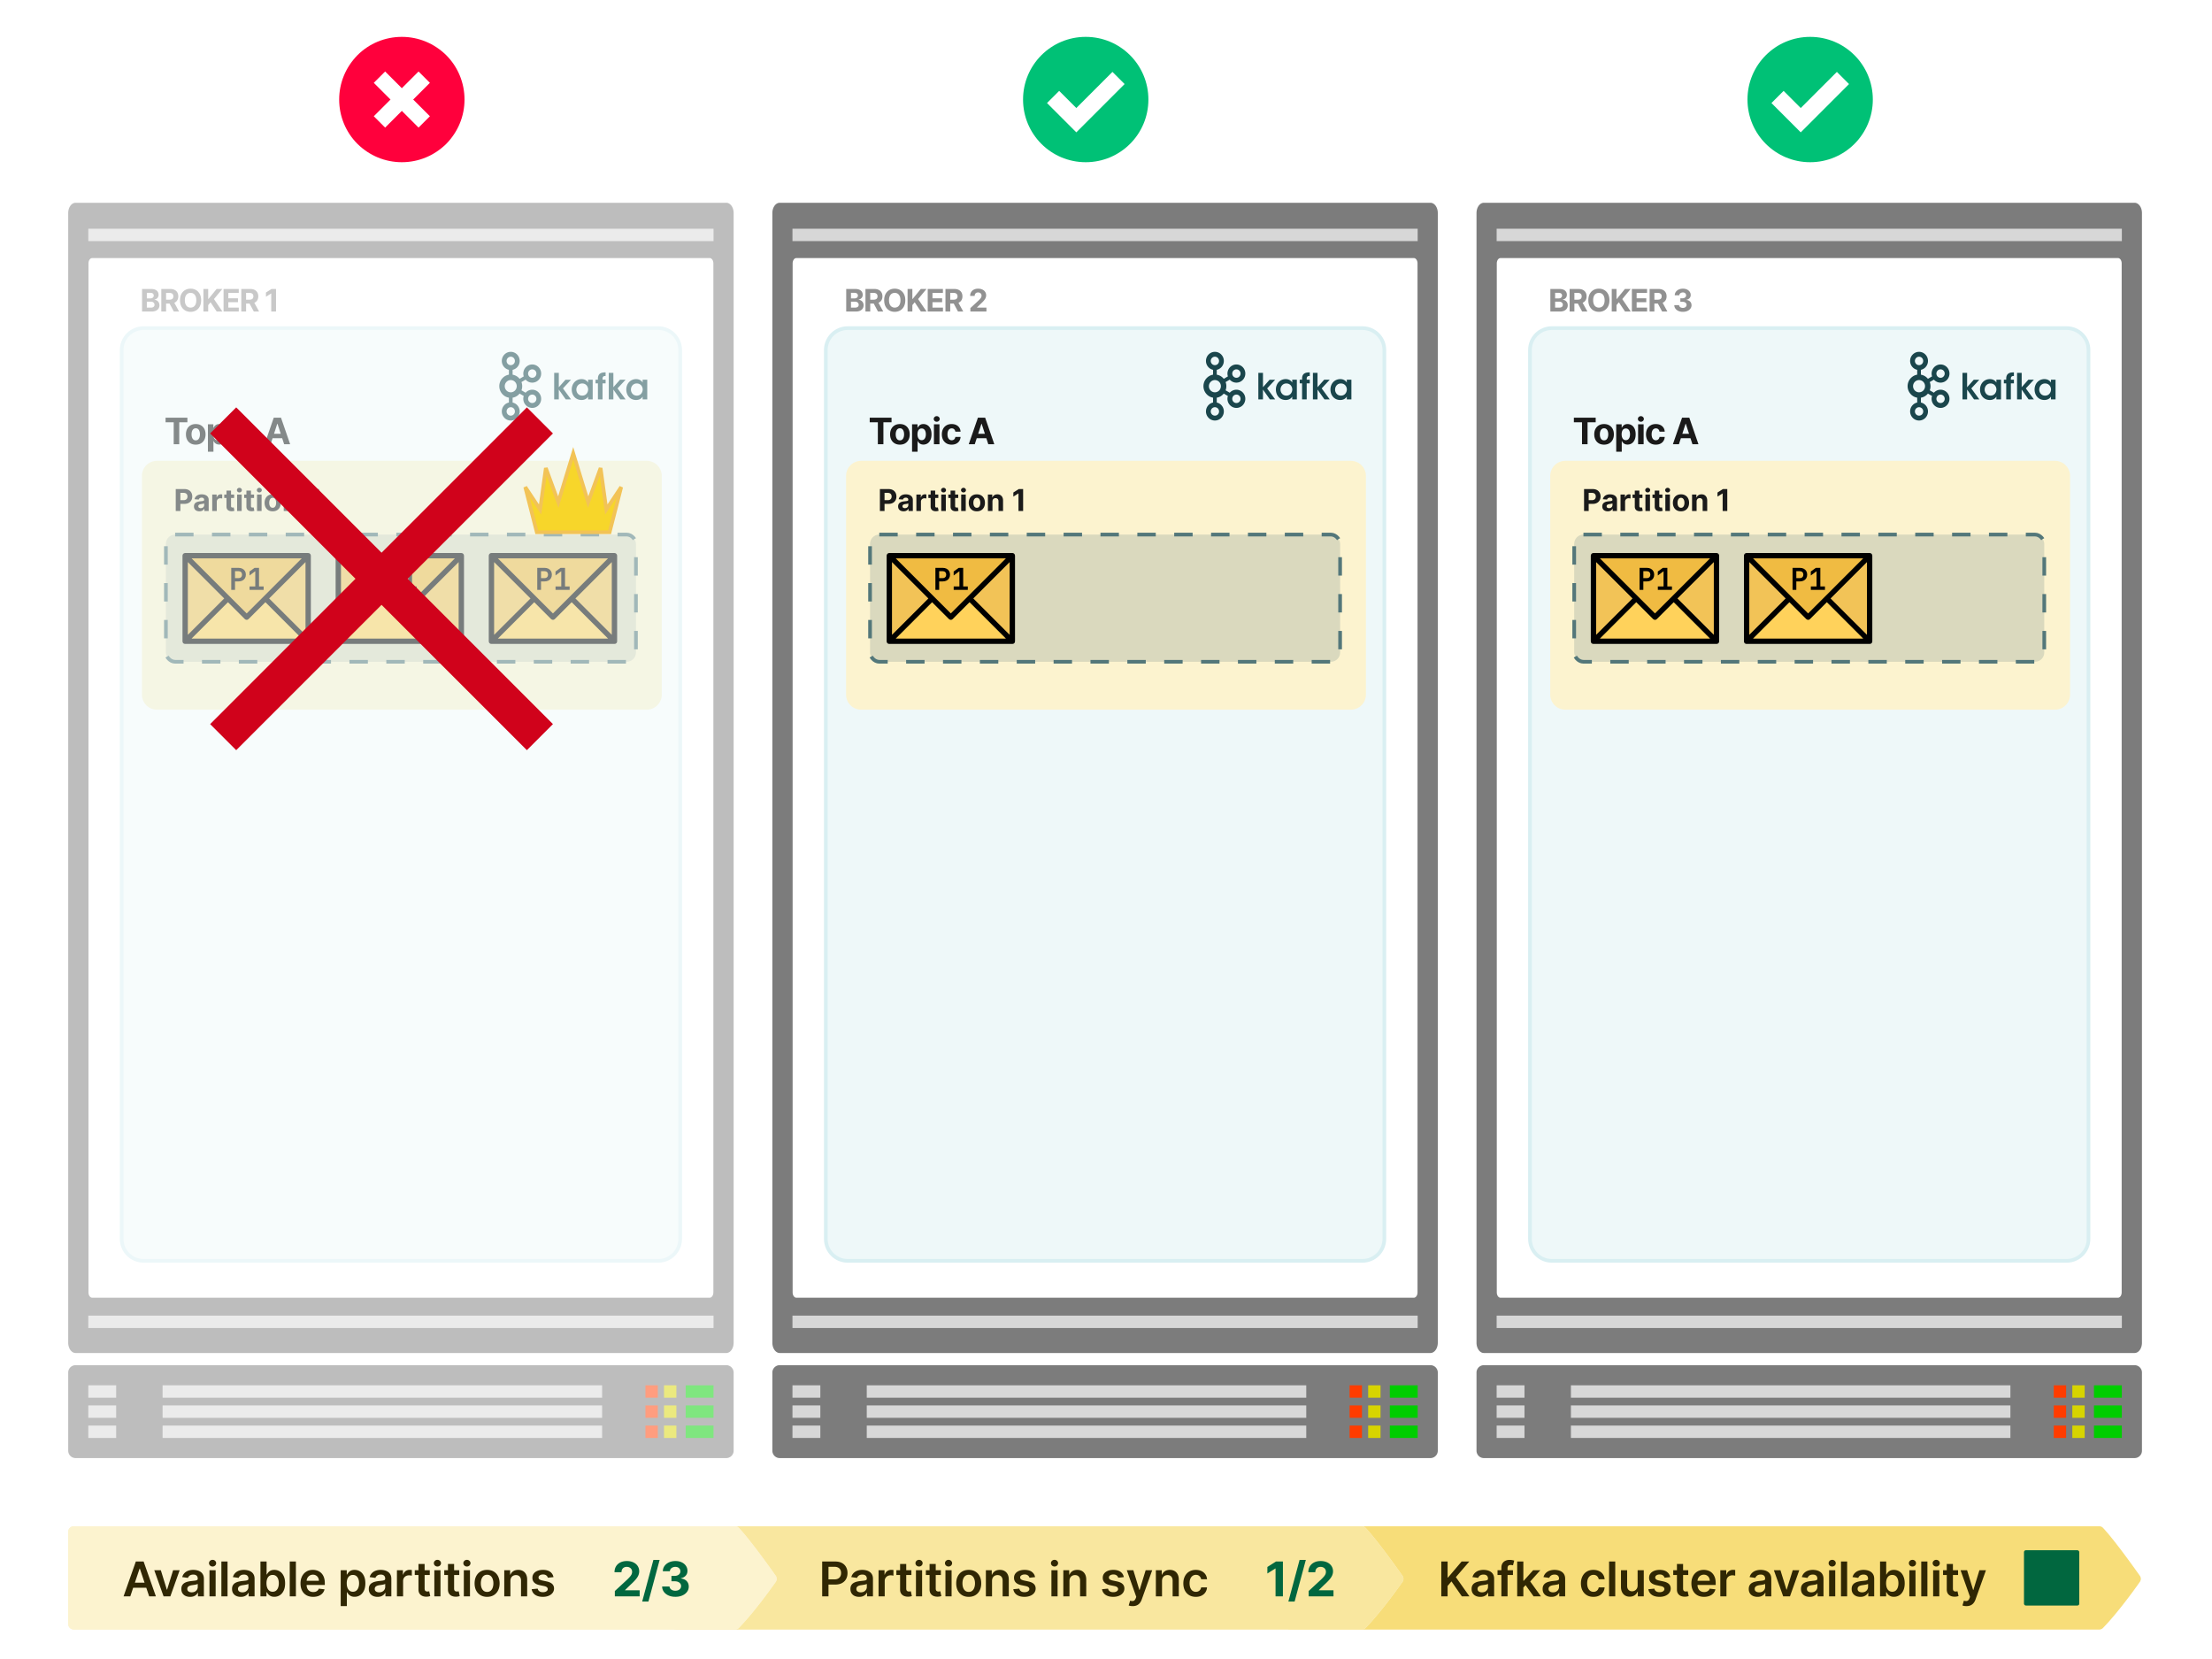 <svg viewBox="0 0 1200 900" fill="none" xmlns="http://www.w3.org/2000/svg"><path fill="#fff" d="M0 0h1200v900H0z"></path><path d="M357.109 178H77.892C71.324 178 66 183.324 66 189.891v482.218C66 678.676 71.324 684 77.891 684H357.11c6.567 0 11.891-5.324 11.891-11.892V189.891c0-6.567-5.324-11.891-11.891-11.891z" fill="#EEF8F9" stroke="#D9EFF2" stroke-width="2"></path><g opacity=".5"><path fill-rule="evenodd" clip-rule="evenodd" d="M398 744.599v42.402a3.942 3.942 0 01-.172 1.161 4.05 4.05 0 01-.502 1.061 4.013 4.013 0 01-2.933 1.758 3.956 3.956 0 01-.392.019H40.999a3.948 3.948 0 01-1.53-.304 3.894 3.894 0 01-.692-.37 4.073 4.073 0 01-.87-.788 3.911 3.911 0 01-.603-1.007 4.022 4.022 0 01-.304-1.53v-42.402a3.972 3.972 0 01.304-1.53 3.94 3.94 0 01.604-1.007 4.143 4.143 0 01.554-.554 4.073 4.073 0 01.652-.436 4.171 4.171 0 01.724-.3 3.84 3.84 0 01.769-.153c.13-.012.261-.019.392-.019h353.002a3.86 3.86 0 011.161.172 4.104 4.104 0 011.061.502 4.013 4.013 0 011.758 2.933c.013.13.019.261.019.392z" fill="#7C7C7C"></path><path fill-rule="evenodd" clip-rule="evenodd" d="M88.212 751.52H326.64v6.72H88.212v-6.72z" fill="#D8D8D8"></path><path fill-rule="evenodd" clip-rule="evenodd" d="M47.914 751.52h15.111v6.72h-15.11v-6.72z" fill="#D7D7D7"></path><path fill-rule="evenodd" clip-rule="evenodd" d="M360.221 751.52h6.716v6.72h-6.716v-6.72z" fill="#D7D400"></path><path fill-rule="evenodd" clip-rule="evenodd" d="M350.146 751.52h6.717v6.72h-6.717v-6.72z" fill="#FF3C00"></path><path fill-rule="evenodd" clip-rule="evenodd" d="M371.974 751.52h15.112v6.72h-15.112v-6.72z" fill="#00CD00"></path><path fill-rule="evenodd" clip-rule="evenodd" d="M88.212 762.44H326.64v6.72H88.212v-6.72z" fill="#D8D8D8"></path><path fill-rule="evenodd" clip-rule="evenodd" d="M47.914 762.44h15.111v6.72h-15.11v-6.72z" fill="#D7D7D7"></path><path fill-rule="evenodd" clip-rule="evenodd" d="M360.221 762.44h6.716v6.72h-6.716v-6.72z" fill="#D7D400"></path><path fill-rule="evenodd" clip-rule="evenodd" d="M350.146 762.44h6.717v6.72h-6.717v-6.72z" fill="#FF3C00"></path><path fill-rule="evenodd" clip-rule="evenodd" d="M371.974 762.44h15.112v6.72h-15.112v-6.72z" fill="#00CD00"></path><path fill-rule="evenodd" clip-rule="evenodd" d="M88.212 773.36H326.64v6.72H88.212v-6.72z" fill="#D8D8D8"></path><path fill-rule="evenodd" clip-rule="evenodd" d="M47.914 773.36h15.111v6.72h-15.11v-6.72z" fill="#D7D7D7"></path><path fill-rule="evenodd" clip-rule="evenodd" d="M360.221 773.36h6.716v6.72h-6.716v-6.72z" fill="#D7D400"></path><path fill-rule="evenodd" clip-rule="evenodd" d="M350.146 773.36h6.717v6.72h-6.717v-6.72z" fill="#FF3C00"></path><path fill-rule="evenodd" clip-rule="evenodd" d="M371.974 773.36h15.112v6.72h-15.112v-6.72z" fill="#00CD00"></path><path fill-rule="evenodd" clip-rule="evenodd" d="M398 115.584v612.832a7.688 7.688 0 01-.172 1.621 7.053 7.053 0 01-.3 1.011 6.344 6.344 0 01-.436.911 4.888 4.888 0 01-.869 1.1 3.62 3.62 0 01-1.061.701 2.962 2.962 0 01-.381.132 2.876 2.876 0 01-.78.108H40.999a2.863 2.863 0 01-.78-.108 3.005 3.005 0 01-.75-.317 3.678 3.678 0 01-.692-.516 4.714 4.714 0 01-.606-.694 5.598 5.598 0 01-.497-.846 6.557 6.557 0 01-.37-.967 7.003 7.003 0 01-.227-1.047 7.59 7.59 0 01-.077-1.089V115.584a7.727 7.727 0 01.172-1.621 7.162 7.162 0 01.3-1.011 6.168 6.168 0 01.436-.91 5.193 5.193 0 01.554-.774 4.313 4.313 0 01.652-.609 3.678 3.678 0 01.724-.419 3.081 3.081 0 011.16-.24h353.003a2.87 2.87 0 01.78.107 3.129 3.129 0 01.75.318 3.62 3.62 0 01.692.516 4.907 4.907 0 01.869 1.101 5.918 5.918 0 01.436.91 7.214 7.214 0 01.395 1.543 8.087 8.087 0 01.077 1.089z" fill="#7C7C7C"></path><path fill-rule="evenodd" clip-rule="evenodd" d="M49.998 140h335.004a1.435 1.435 0 01.58.125 1.705 1.705 0 01.53.362 2.327 2.327 0 01.434.571 3.096 3.096 0 01.302.728 3.718 3.718 0 01.114.542c.013.093.022.187.028.281.007.094.01.189.01.284v558.214c0 .095-.003.189-.01.284a3.764 3.764 0 01-.142.823 3.334 3.334 0 01-.433.938 2.183 2.183 0 01-.146.191 1.96 1.96 0 01-.325.315 1.996 1.996 0 01-.177.122 1.734 1.734 0 01-.375.165 1.31 1.31 0 01-.194.04c-.065.01-.131.015-.196.015H49.998a1.29 1.29 0 01-.196-.015 1.312 1.312 0 01-.384-.109 1.78 1.78 0 01-.53-.364 2.488 2.488 0 01-.434-.57 3.185 3.185 0 01-.302-.728 3.798 3.798 0 01-.142-.823 4.21 4.21 0 01-.01-.284V142.893a4.187 4.187 0 01.086-.84 3.665 3.665 0 01.25-.767 3.008 3.008 0 01.25-.439 2.488 2.488 0 01.302-.36 2.002 2.002 0 01.345-.267 1.596 1.596 0 01.57-.206 1.41 1.41 0 01.195-.014z" fill="#fff"></path><path fill-rule="evenodd" clip-rule="evenodd" d="M47.914 124.08h339.172v6.72H47.914v-6.72zm0 589.64h339.172v6.72H47.914v-6.72z" fill="#D7D7D7"></path><path d="M77.063 169v-12.233h4.898c.9 0 1.65.134 2.252.4.601.267 1.053.638 1.356 1.111.302.47.454 1.012.454 1.625 0 .478-.096.898-.287 1.26a2.47 2.47 0 01-.788.884c-.33.227-.71.389-1.135.484v.12a2.792 2.792 0 012.305 1.415c.255.434.383.952.383 1.553 0 .649-.162 1.229-.484 1.738-.319.506-.79.906-1.416 1.201-.625.295-1.396.442-2.311.442h-5.227zm2.587-2.114h2.108c.72 0 1.246-.138 1.577-.413.33-.278.496-.649.496-1.111 0-.338-.082-.637-.245-.896a1.673 1.673 0 00-.7-.609c-.298-.147-.654-.221-1.068-.221H79.65v3.25zm0-5h1.917c.354 0 .669-.062.944-.185.278-.127.497-.307.657-.538a1.4 1.4 0 00.244-.83c0-.442-.157-.798-.471-1.069-.311-.271-.753-.406-1.326-.406H79.65v3.028zM87.51 169v-12.233h4.826c.924 0 1.713.166 2.366.496.657.327 1.156.79 1.499 1.392.346.597.52 1.3.52 2.108 0 .813-.176 1.511-.526 2.097-.35.581-.858 1.027-1.523 1.338-.661.31-1.462.466-2.401.466h-3.232v-2.079h2.813c.494 0 .904-.068 1.23-.203.327-.135.57-.339.73-.609.163-.271.245-.608.245-1.01 0-.406-.082-.748-.245-1.027a1.498 1.498 0 00-.735-.633c-.327-.148-.739-.221-1.236-.221h-1.745V169H87.51zm6.606-5.567l3.04 5.567h-2.855l-2.974-5.567h2.79zm15-.549c0 1.334-.253 2.468-.759 3.404-.501.936-1.186 1.651-2.054 2.145-.864.489-1.836.734-2.915.734-1.087 0-2.063-.247-2.927-.74-.864-.494-1.547-1.209-2.049-2.145-.501-.935-.752-2.068-.752-3.398 0-1.334.25-2.469.752-3.405.502-.936 1.185-1.649 2.049-2.138.864-.494 1.84-.741 2.927-.741 1.079 0 2.051.247 2.915.741.868.489 1.553 1.202 2.054 2.138.506.936.759 2.071.759 3.405zm-2.622 0c0-.864-.13-1.593-.388-2.186-.255-.594-.616-1.044-1.082-1.35-.465-.307-1.011-.46-1.636-.46s-1.171.153-1.637.46c-.466.306-.828.756-1.087 1.35-.255.593-.382 1.322-.382 2.186 0 .864.127 1.592.382 2.186.259.593.621 1.043 1.087 1.35.466.306 1.012.46 1.637.46s1.171-.154 1.636-.46c.466-.307.827-.757 1.082-1.35.258-.594.388-1.322.388-2.186zm3.864 6.116v-12.233h2.587v5.394h.161l4.402-5.394h3.1l-4.539 5.478 4.593 6.755h-3.094l-3.351-5.029-1.272 1.553V169h-2.587zm10.924 0v-12.233h8.242v2.133h-5.656v2.914h5.232v2.133h-5.232v2.921h5.68V169h-8.266zm9.625 0v-12.233h4.826c.924 0 1.713.166 2.366.496.657.327 1.157.79 1.499 1.392.346.597.52 1.3.52 2.108 0 .813-.176 1.511-.526 2.097-.35.581-.858 1.027-1.523 1.338-.661.31-1.461.466-2.401.466h-3.232v-2.079h2.814c.493 0 .904-.068 1.23-.203.327-.135.57-.339.729-.609.163-.271.245-.608.245-1.01 0-.406-.082-.748-.245-1.027a1.496 1.496 0 00-.735-.633c-.326-.148-.739-.221-1.236-.221h-1.744V169h-2.587zm6.606-5.567l3.041 5.567h-2.855l-2.975-5.567h2.789zm12.229-6.666V169h-2.587v-9.778h-.071l-2.802 1.756v-2.293l3.029-1.918h2.431z" fill="#919191"></path><path fill-rule="evenodd" clip-rule="evenodd" d="M77 258.184A8.184 8.184 0 0185.184 250h265.632a8.184 8.184 0 018.184 8.184v118.632a8.184 8.184 0 01-8.184 8.184H85.184A8.184 8.184 0 0177 376.816V258.184z" fill="#FCF3CF"></path><rect x="90" y="290" width="255" height="69" rx="5" fill="#53777A" fill-opacity="0.2" stroke="#53777A" stroke-width="2" stroke-dasharray="10 10"></rect><path d="M166.933 347.596h-65.769l22.716-22.5 10.168 9.952 10.168-9.952 22.717 22.5z" fill="#FFD25B"></path><path d="M167.365 347.164v-45.866L144 324.231l23.365 22.933zm-66.634 0v-45.866l23.365 22.933-23.365 22.933z" fill="#F2C357"></path><path d="M166.933 302.164h-65.769l32.451 32.451 33.318-32.451z" fill="#F0BB42"></path><path d="M167.187 300h-66.736c-.87 0-1.451.725-1.451 1.45v46.426c0 .87.58 1.451 1.451 1.451h66.738c.87 0 1.451-.581 1.451-1.451l-.001-46.426c0-.725-.58-1.45-1.451-1.45h-.001zm-65.286 4.932l19.731 19.732-19.731 19.731v-39.463zm31.918 27.856l-29.886-29.886h59.774l-29.888 29.886zm-10.156-6.093l9.14 9.14c.29.29.726.435 1.016.435.435 0 .725-.145 1.016-.435l9.14-9.14 19.73 19.731h-59.772l19.73-19.731zm22.343-2.031l19.732-19.732v39.462l-19.732-19.73z" fill="#000"></path><path d="M250.01 347.596h-65.77l22.717-22.5 10.168 9.952 10.168-9.952 22.717 22.5z" fill="#FFD25B"></path><path d="M250.442 347.164v-45.866l-23.365 22.933 23.365 22.933zm-66.634 0v-45.866l23.365 22.933-23.365 22.933z" fill="#F2C357"></path><path d="M250.01 302.164h-65.77l32.452 32.451 33.318-32.451z" fill="#F0BB42"></path><path d="M250.264 300h-66.736c-.871 0-1.451.725-1.451 1.45v46.426c0 .87.58 1.451 1.451 1.451h66.738c.87 0 1.45-.581 1.45-1.451V301.45c0-.725-.58-1.45-1.451-1.45h-.001zm-65.286 4.932l19.731 19.732-19.731 19.731v-39.463zm31.918 27.856l-29.886-29.886h59.774l-29.888 29.886zm-10.156-6.093l9.14 9.14c.29.29.726.435 1.016.435.435 0 .725-.145 1.016-.435l9.14-9.14 19.73 19.731H187.01l19.73-19.731zm22.343-2.031l19.732-19.732v39.462l-19.732-19.73z" fill="#000"></path><path d="M333.087 347.596h-65.77l22.717-22.5 10.168 9.952 10.168-9.952 22.717 22.5z" fill="#FFD25B"></path><path d="M333.519 347.164v-45.866l-23.365 22.933 23.365 22.933zm-66.634 0v-45.866l23.365 22.933-23.365 22.933z" fill="#F2C357"></path><path d="M333.087 302.164h-65.77l32.452 32.451 33.318-32.451z" fill="#F0BB42"></path><path d="M333.341 300h-66.736c-.871 0-1.451.725-1.451 1.45v46.426c0 .87.58 1.451 1.451 1.451h66.738c.87 0 1.451-.581 1.451-1.451l-.001-46.426c0-.725-.58-1.45-1.451-1.45h-.001zm-65.286 4.932l19.731 19.732-19.731 19.731v-39.463zm31.918 27.856l-29.886-29.886h59.774l-29.888 29.886zm-10.156-6.093l9.14 9.14c.29.29.726.435 1.016.435.435 0 .725-.145 1.016-.435l9.14-9.14 19.73 19.731h-59.772l19.73-19.731zm22.343-2.031l19.732-19.732v39.462l-19.732-19.73z" fill="#000"></path><path d="M125.452 320v-11.94h3.975c.796 0 1.488.153 2.077.458.6.306 1.063.736 1.39 1.292.327.546.491 1.189.491 1.93 0 .742-.164 1.391-.491 1.947-.327.545-.79.97-1.39 1.275-.589.306-1.281.458-2.077.458h-1.93V320h-2.045zm2.045-6.379h1.93c.578 0 1.036-.174 1.374-.523.338-.349.507-.802.507-1.358s-.169-1.008-.507-1.357c-.338-.349-.796-.524-1.374-.524h-1.93v3.762zm7.877 6.379v-1.848h3.107v-8.276l-3.123 2.322v-2.159l2.747-1.979h2.421v10.092h2.502V320h-7.654zm73.078 0v-11.94h3.975c.796 0 1.488.153 2.077.458.6.306 1.063.736 1.39 1.292.327.546.491 1.189.491 1.93 0 .742-.164 1.391-.491 1.947-.327.545-.79.97-1.39 1.275-.589.306-1.281.458-2.077.458h-1.93V320h-2.045zm2.045-6.379h1.93c.578 0 1.036-.174 1.374-.523.338-.349.507-.802.507-1.358s-.169-1.008-.507-1.357c-.338-.349-.796-.524-1.374-.524h-1.93v3.762zm7.877 6.379v-1.848h3.107v-8.276l-3.123 2.322v-2.159l2.747-1.979h2.421v10.092h2.502V320h-7.654zm73.078 0v-11.94h3.975c.796 0 1.488.153 2.077.458.6.306 1.063.736 1.39 1.292.327.546.491 1.189.491 1.93 0 .742-.164 1.391-.491 1.947-.327.545-.79.97-1.39 1.275-.589.306-1.281.458-2.077.458h-1.93V320h-2.045zm2.045-6.379h1.93c.578 0 1.036-.174 1.374-.523.338-.349.507-.802.507-1.358s-.169-1.008-.507-1.357c-.338-.349-.796-.524-1.374-.524h-1.93v3.762zm7.877 6.379v-1.848h3.107v-8.276l-3.123 2.322v-2.159l2.747-1.979h2.421v10.092h2.502V320h-7.654z" fill="#000"></path><path d="M95.341 277.211v-11.895h4.694c.902 0 1.67.173 2.305.517a3.502 3.502 0 011.452 1.423c.337.604.506 1.301.506 2.091 0 .79-.171 1.487-.511 2.091a3.532 3.532 0 01-1.481 1.412c-.643.336-1.422.505-2.335.505h-2.992v-2.016h2.585c.484 0 .883-.083 1.197-.249.317-.171.553-.405.708-.703a2.2 2.2 0 00.238-1.04c0-.395-.079-.739-.238-1.034a1.594 1.594 0 00-.708-.691c-.318-.166-.721-.25-1.209-.25h-1.696v9.839h-2.514zm12.848.169c-.569 0-1.076-.099-1.522-.296a2.46 2.46 0 01-1.057-.889c-.255-.395-.383-.887-.383-1.475 0-.496.091-.912.273-1.249.182-.337.43-.608.743-.813.314-.205.67-.36 1.069-.465a8.273 8.273 0 011.266-.221 30.78 30.78 0 001.255-.151c.317-.05.548-.123.691-.22a.486.486 0 00.215-.43v-.035c0-.368-.116-.652-.349-.854-.228-.201-.553-.302-.975-.302-.446 0-.8.099-1.063.296a1.362 1.362 0 00-.523.732l-2.288-.186c.116-.542.344-1.01.685-1.405a3.29 3.29 0 011.318-.918c.543-.217 1.17-.325 1.882-.325.496 0 .97.058 1.423.174.457.116.862.296 1.214.54.356.244.637.558.842.941.206.38.308.835.308 1.365v6.017h-2.346v-1.237h-.07a2.514 2.514 0 01-.575.738 2.67 2.67 0 01-.865.494 3.584 3.584 0 01-1.168.174zm.709-1.708c.364 0 .685-.071.964-.215.279-.147.497-.344.656-.592.159-.248.238-.529.238-.842v-.947c-.077.05-.184.097-.319.139a5.842 5.842 0 01-.447.111c-.167.031-.333.06-.5.087l-.453.064a3.04 3.04 0 00-.761.203 1.214 1.214 0 00-.505.378.916.916 0 00-.18.58c0 .337.122.595.366.773.248.174.561.261.941.261zm6.235 1.539v-8.921h2.399v1.557h.093c.162-.554.435-.972.818-1.255.384-.286.825-.43 1.325-.43a3.606 3.606 0 01.778.087v2.196a3.199 3.199 0 00-.482-.093 4.35 4.35 0 00-.563-.041c-.364 0-.69.08-.976.238a1.756 1.756 0 00-.674.651c-.163.279-.244.6-.244.964v5.047h-2.474zm11.885-8.921v1.859h-5.373v-1.859h5.373zm-4.153-2.137h2.474v8.317c0 .228.035.407.105.534a.576.576 0 00.29.262c.128.05.275.075.442.075.116 0 .232-.009.348-.029l.267-.052.389 1.841a7.173 7.173 0 01-.522.134 4.174 4.174 0 01-.819.098c-.597.024-1.119-.056-1.568-.238a2.183 2.183 0 01-1.04-.848c-.248-.383-.37-.867-.366-1.452v-8.642zm5.765 11.058v-8.921h2.474v8.921h-2.474zm1.242-10.071c-.367 0-.683-.122-.946-.366a1.184 1.184 0 01-.389-.888c0-.341.129-.634.389-.878.263-.247.579-.371.946-.371.368 0 .682.124.941.371.264.244.395.537.395.878 0 .344-.131.64-.395.888a1.323 1.323 0 01-.941.366zm7.959 1.15v1.859h-5.372v-1.859h5.372zm-4.153-2.137h2.475v8.317c0 .228.034.407.104.534.07.124.167.211.29.262.128.05.275.075.442.075.116 0 .232-.009.348-.029l.268-.052.389 1.841a7.088 7.088 0 01-.523.134 4.174 4.174 0 01-.819.098c-.596.024-1.119-.056-1.568-.238a2.188 2.188 0 01-1.04-.848c-.248-.383-.37-.867-.366-1.452v-8.642zm5.765 11.058v-8.921h2.474v8.921h-2.474zm1.243-10.071c-.368 0-.684-.122-.947-.366a1.188 1.188 0 01-.389-.888c0-.341.13-.634.389-.878.263-.247.579-.371.947-.371s.681.124.941.371c.263.244.395.537.395.878 0 .344-.132.64-.395.888-.26.244-.573.366-.941.366zm7.244 10.246c-.902 0-1.682-.192-2.341-.575a3.95 3.95 0 01-1.516-1.615c-.356-.693-.534-1.497-.534-2.41 0-.922.178-1.727.534-2.417a3.893 3.893 0 011.516-1.614c.659-.387 1.439-.581 2.341-.581.902 0 1.681.194 2.335.581a3.881 3.881 0 011.522 1.614c.356.69.534 1.495.534 2.417 0 .913-.178 1.717-.534 2.41a3.938 3.938 0 01-1.522 1.615c-.654.383-1.433.575-2.335.575zm.012-1.917c.41 0 .753-.116 1.028-.349.275-.236.482-.557.621-.964.143-.406.215-.869.215-1.388a4.17 4.17 0 00-.215-1.388c-.139-.407-.346-.728-.621-.964s-.618-.354-1.028-.354c-.415 0-.763.118-1.046.354-.279.236-.49.557-.633.964a4.28 4.28 0 00-.209 1.388c0 .519.07.982.209 1.388.143.407.354.728.633.964.283.233.631.349 1.046.349zm8.462-3.415v5.157h-2.474v-8.921h2.358v1.574h.105c.197-.519.528-.929.993-1.231.464-.306 1.028-.459 1.69-.459.619 0 1.16.135 1.62.407.461.271.819.658 1.075 1.161.255.5.383 1.096.383 1.789v5.68h-2.474v-5.239c.004-.545-.136-.971-.418-1.277-.283-.31-.672-.465-1.168-.465a1.78 1.78 0 00-.883.215 1.497 1.497 0 00-.592.627c-.139.271-.211.598-.215.982zm16.638-6.738v11.895h-2.515v-9.508h-.07l-2.724 1.708v-2.23l2.945-1.865h2.364zM89.82 229.098v-2.513h11.838v2.513h-4.413V241h-3.013v-11.902H89.82zm16.375 12.113c-1.093 0-2.039-.232-2.836-.697a4.762 4.762 0 01-1.837-1.956c-.432-.84-.648-1.814-.648-2.921 0-1.117.216-2.093.648-2.929a4.702 4.702 0 011.837-1.956c.797-.47 1.743-.704 2.836-.704 1.094 0 2.037.234 2.83.704a4.693 4.693 0 011.844 1.956c.432.836.648 1.812.648 2.929 0 1.107-.216 2.081-.648 2.921a4.753 4.753 0 01-1.844 1.956c-.793.465-1.736.697-2.83.697zm.014-2.323c.498 0 .913-.14 1.246-.422.333-.286.584-.676.753-1.168.174-.493.261-1.054.261-1.683 0-.628-.087-1.189-.261-1.682-.169-.493-.42-.882-.753-1.168-.333-.287-.748-.43-1.246-.43-.502 0-.924.143-1.267.43-.337.286-.593.675-.767 1.168-.169.493-.253 1.054-.253 1.682 0 .629.084 1.19.253 1.683.174.492.43.882.767 1.168.343.282.765.422 1.267.422zm6.584 6.166v-14.865h2.956v1.816h.134c.131-.291.321-.587.57-.887a3.01 3.01 0 01.985-.761c.409-.206.915-.309 1.521-.309.788 0 1.515.206 2.182.619.666.408 1.199 1.025 1.598 1.851.398.822.598 1.852.598 3.09 0 1.206-.195 2.225-.584 3.055-.385.826-.911 1.452-1.577 1.879a4.042 4.042 0 01-2.224.634c-.582 0-1.077-.096-1.485-.289a3.062 3.062 0 01-.993-.725 3.656 3.656 0 01-.591-.894h-.092v5.786h-2.998zm2.935-9.46c0 .643.089 1.204.268 1.683.178.478.436.851.774 1.119.338.262.748.394 1.232.394.488 0 .901-.134 1.238-.401.338-.273.594-.648.768-1.127.178-.483.267-1.039.267-1.668 0-.624-.087-1.173-.26-1.647-.174-.474-.43-.844-.768-1.112-.337-.267-.753-.401-1.245-.401-.488 0-.901.129-1.239.387-.333.258-.589.624-.767 1.098-.179.474-.268 1.032-.268 1.675zm8.934 5.406v-10.811h2.999V241h-2.999zm1.507-12.205a1.63 1.63 0 01-1.148-.444 1.437 1.437 0 01-.471-1.076c0-.413.157-.768.471-1.063.32-.301.702-.451 1.148-.451.446 0 .826.15 1.14.451.319.295.479.65.479 1.063 0 .417-.16.776-.479 1.076a1.602 1.602 0 01-1.14.444zm8.105 12.416c-1.107 0-2.06-.234-2.857-.704a4.759 4.759 0 01-1.83-1.971c-.423-.839-.634-1.806-.634-2.899 0-1.108.214-2.079.641-2.915a4.756 4.756 0 011.837-1.963c.793-.474 1.736-.711 2.829-.711.944 0 1.769.171 2.478.514a4.13 4.13 0 011.682 1.443c.413.619.641 1.346.683 2.182h-2.83c-.079-.54-.291-.974-.633-1.303-.338-.333-.781-.499-1.33-.499-.465 0-.871.126-1.218.38-.343.248-.61.612-.803 1.091-.192.478-.288 1.058-.288 1.738 0 .69.094 1.277.281 1.76.193.483.463.852.81 1.105.347.253.753.38 1.218.38.342 0 .65-.07.922-.211a1.78 1.78 0 00.682-.612c.183-.273.303-.599.359-.979h2.83c-.047.826-.272 1.553-.676 2.182a4.083 4.083 0 01-1.654 1.464c-.704.352-1.537.528-2.499.528zm12.53-.211h-3.266l4.977-14.415h3.927l4.97 14.415h-3.266l-3.611-11.121h-.113L146.804 241zm-.204-5.666h7.715v2.379H146.6v-2.379z" fill="#1A1A1A"></path><path d="M278.678 194.183a2.213 2.213 0 00-1.594-.669 2.184 2.184 0 00-1.582.669h-.011a2.289 2.289 0 00-.661 1.618 2.28 2.28 0 00.654 1.614l.011.011a2.184 2.184 0 001.582.662c.627 0 1.189-.251 1.594-.662l.004-.011c.406-.407.645-.977.645-1.614a2.296 2.296 0 00-.652-1.618h.01zm-1.594 31.304c.627 0 1.189-.26 1.594-.667l.005-.011c.405-.406.645-.979.645-1.609 0-.645-.248-1.208-.645-1.621h-.005a2.203 2.203 0 00-1.594-.671 2.173 2.173 0 00-1.582.671h-.011a2.307 2.307 0 00-.654 1.621 2.28 2.28 0 00.654 1.609l.011.011a2.217 2.217 0 001.582.666v.001zm12.244-6.928a2.235 2.235 0 001.369-1.062l.041-.081c.266-.51.329-1.101.178-1.656a2.229 2.229 0 00-1.048-1.39l-.031-.022a2.21 2.21 0 00-1.673-.205 2.204 2.204 0 00-1.367 1.066 2.337 2.337 0 00-.227 1.738c.155.582.53 1.082 1.047 1.392h.004a2.19 2.19 0 001.708.215l-.001.005zm-9.945-11.395a3.23 3.23 0 00-2.305-.975 3.21 3.21 0 00-2.301.974 3.324 3.324 0 00-.948 2.34c-.003.877.338 1.72.948 2.35a3.223 3.223 0 002.294.967c.893 0 1.715-.372 2.305-.967.611-.63.952-1.473.95-2.351a3.32 3.32 0 00-.95-2.34l.007.002zm-1.29-3.898a6.152 6.152 0 013.38 1.777h.007c.144.148.281.302.41.464l2.244-1.321a4.94 4.94 0 01-.074-2.807 4.892 4.892 0 012.259-2.991l.038-.024a4.743 4.743 0 013.639-.475 4.838 4.838 0 012.938 2.293v.004a5.002 5.002 0 01.485 3.738 4.882 4.882 0 01-2.259 2.994l-.306.184h-.031a4.797 4.797 0 01-3.342.312 4.844 4.844 0 01-2.348-1.465l-2.241 1.316a6.454 6.454 0 010 4.471l2.241 1.314a4.808 4.808 0 012.348-1.466 4.714 4.714 0 013.679.496l.075.036v.003a4.913 4.913 0 012.184 2.96c.332 1.26.158 2.6-.485 3.734l-.04.083h-.005a4.89 4.89 0 01-2.897 2.23 4.806 4.806 0 01-3.68-.493v-.01a4.901 4.901 0 01-2.259-2.992 4.936 4.936 0 01.073-2.803l-2.243-1.317a6.335 6.335 0 01-.41.457l-.008.007a6.113 6.113 0 01-3.379 1.766v2.638c.92.198 1.762.664 2.42 1.338l.003.007a4.945 4.945 0 011.419 3.483 4.94 4.94 0 01-1.419 3.476l-.003.014a4.83 4.83 0 01-3.428 1.436 4.8 4.8 0 01-3.423-1.444h-.003v-.014a4.948 4.948 0 01-1.422-3.477 4.95 4.95 0 011.422-3.483v-.007h.003a4.723 4.723 0 012.418-1.338v-2.637a6.035 6.035 0 01-3.368-1.767l-.009-.007a6.36 6.36 0 01-1.829-4.463 6.36 6.36 0 011.82-4.459h.009a6.128 6.128 0 013.377-1.777v-2.627a4.875 4.875 0 01-2.419-1.341h-.003v-.007a4.957 4.957 0 01-1.421-3.484 4.965 4.965 0 011.421-3.483l.011-.004a4.767 4.767 0 013.416-1.447 4.8 4.8 0 013.429 1.447v.004h.003a4.966 4.966 0 011.419 3.483 4.973 4.973 0 01-1.419 3.483l-.003.007a4.882 4.882 0 01-2.421 1.342v2.626l.007.007zm12.602-1.752l-.018-.028a2.257 2.257 0 00-2.228-1.098c-.294.04-.578.137-.833.288h.003c-.538.311-.899.82-1.05 1.39a2.322 2.322 0 00.226 1.738l.01.014c.311.538.805.9 1.357 1.045a2.17 2.17 0 001.704-.223l.029-.015a2.326 2.326 0 00.8-3.111zm9.956.772h2.504v7.777l3.61-4.063h3.01l-4.359 4.708 4.363 5.959h-2.867l-3.764-5.331v5.331h-2.504v-14.388l.007.007zm12.017 9.09c0 1.324.936 3.249 3.192 3.249 1.395 0 2.313-.74 2.79-1.709.249-.471.364-.975.402-1.505a3.401 3.401 0 00-.288-1.502c-.438-1.008-1.413-1.882-2.922-1.882-2.025 0-3.173 1.669-3.173 3.323v.018l-.001.008zm8.867 5.291h-2.505v-1.536c-.666 1.242-2.062 1.865-3.534 1.865-3.364 0-5.332-2.666-5.332-5.677 0-3.363 2.388-5.657 5.332-5.657 1.91 0 3.076 1.03 3.534 1.887v-1.558h2.505v10.676zm2.836-8.711h-1.29v-1.963h1.29v-.602c0-3.172 2.37-3.364 4.167-3.384v1.96c-.632 0-1.662 0-1.662 1.501v.523h1.662v1.964h-1.662v8.712h-2.505v-8.711zm5.876-5.677h2.503v7.777l3.612-4.063h3.01l-4.359 4.708 4.367 5.966h-2.867l-3.764-5.331v5.331h-2.502v-14.388zm12.025 9.097c0 1.324.936 3.249 3.192 3.249 1.393 0 2.312-.74 2.795-1.709.251-.471.358-.975.403-1.505a3.401 3.401 0 00-.289-1.502c-.43-1.008-1.412-1.882-2.922-1.882-2.025 0-3.173 1.669-3.173 3.323v.018l-.006.008zm8.858 5.291h-2.504v-1.536c-.668 1.242-2.064 1.865-3.534 1.865-3.364 0-5.33-2.666-5.33-5.677 0-3.363 2.386-5.657 5.33-5.657 1.91 0 3.076 1.03 3.534 1.887v-1.558h2.504v10.676z" fill="#1A464C"></path></g><path fill-rule="evenodd" clip-rule="evenodd" d="M780 744.599v42.402a3.942 3.942 0 01-.172 1.161 4.05 4.05 0 01-.502 1.061 4.013 4.013 0 01-2.933 1.758 3.956 3.956 0 01-.392.019H422.999a3.942 3.942 0 01-1.161-.172 4.05 4.05 0 01-1.061-.502 4.013 4.013 0 01-1.758-2.933 3.942 3.942 0 01-.019-.392v-42.402a3.942 3.942 0 01.172-1.161 4.05 4.05 0 01.502-1.061 4.013 4.013 0 012.933-1.758c.13-.012.261-.019.392-.019h353.002a3.86 3.86 0 011.161.172 4.104 4.104 0 011.061.502 4.013 4.013 0 011.758 2.933c.013.13.019.261.019.392z" fill="#7C7C7C"></path><path fill-rule="evenodd" clip-rule="evenodd" d="M470.212 751.52H708.64v6.72H470.212v-6.72z" fill="#D8D8D8"></path><path fill-rule="evenodd" clip-rule="evenodd" d="M429.914 751.52h15.112v6.72h-15.112v-6.72z" fill="#D7D7D7"></path><path fill-rule="evenodd" clip-rule="evenodd" d="M742.221 751.52h6.716v6.72h-6.716v-6.72z" fill="#D7D400"></path><path fill-rule="evenodd" clip-rule="evenodd" d="M732.146 751.52h6.717v6.72h-6.717v-6.72z" fill="#FF3C00"></path><path fill-rule="evenodd" clip-rule="evenodd" d="M753.974 751.52h15.112v6.72h-15.112v-6.72z" fill="#00CD00"></path><path fill-rule="evenodd" clip-rule="evenodd" d="M470.212 762.44H708.64v6.72H470.212v-6.72z" fill="#D8D8D8"></path><path fill-rule="evenodd" clip-rule="evenodd" d="M429.914 762.44h15.112v6.72h-15.112v-6.72z" fill="#D7D7D7"></path><path fill-rule="evenodd" clip-rule="evenodd" d="M742.221 762.44h6.716v6.72h-6.716v-6.72z" fill="#D7D400"></path><path fill-rule="evenodd" clip-rule="evenodd" d="M732.146 762.44h6.717v6.72h-6.717v-6.72z" fill="#FF3C00"></path><path fill-rule="evenodd" clip-rule="evenodd" d="M753.974 762.44h15.112v6.72h-15.112v-6.72z" fill="#00CD00"></path><path fill-rule="evenodd" clip-rule="evenodd" d="M470.212 773.36H708.64v6.72H470.212v-6.72z" fill="#D8D8D8"></path><path fill-rule="evenodd" clip-rule="evenodd" d="M429.914 773.36h15.112v6.72h-15.112v-6.72z" fill="#D7D7D7"></path><path fill-rule="evenodd" clip-rule="evenodd" d="M742.221 773.36h6.716v6.72h-6.716v-6.72z" fill="#D7D400"></path><path fill-rule="evenodd" clip-rule="evenodd" d="M732.146 773.36h6.717v6.72h-6.717v-6.72z" fill="#FF3C00"></path><path fill-rule="evenodd" clip-rule="evenodd" d="M753.974 773.36h15.112v6.72h-15.112v-6.72z" fill="#00CD00"></path><path fill-rule="evenodd" clip-rule="evenodd" d="M780 115.584v612.832a7.688 7.688 0 01-.172 1.621 7.053 7.053 0 01-.3 1.011 6.344 6.344 0 01-.436.911 4.888 4.888 0 01-.869 1.1 3.62 3.62 0 01-1.061.701 2.962 2.962 0 01-.381.132 2.876 2.876 0 01-.78.108H422.999a2.858 2.858 0 01-.78-.108 2.962 2.962 0 01-.381-.132 3.62 3.62 0 01-1.061-.701 4.888 4.888 0 01-.869-1.1 6.344 6.344 0 01-.436-.911 6.872 6.872 0 01-.3-1.011 7.42 7.42 0 01-.172-1.621V115.584a7.668 7.668 0 01.304-2.137 6.21 6.21 0 01.604-1.405 5.337 5.337 0 01.554-.774 4.253 4.253 0 01.652-.609 3.62 3.62 0 01.724-.419 3.129 3.129 0 01.769-.213c.13-.018.261-.027.392-.027h353.002a2.87 2.87 0 01.78.107 3.129 3.129 0 01.75.318 3.62 3.62 0 01.692.516 4.907 4.907 0 01.869 1.101 5.918 5.918 0 01.436.91 7.214 7.214 0 01.395 1.543 8.087 8.087 0 01.077 1.089z" fill="#7C7C7C"></path><path fill-rule="evenodd" clip-rule="evenodd" d="M431.998 140h335.004a1.435 1.435 0 01.58.125 1.705 1.705 0 01.53.362 2.327 2.327 0 01.434.571 3.096 3.096 0 01.302.728 3.718 3.718 0 01.114.542c.013.093.022.187.028.281.007.094.01.189.01.284v558.214c0 .095-.003.189-.01.284a3.764 3.764 0 01-.142.823 3.334 3.334 0 01-.433.938 2.183 2.183 0 01-.146.191 1.96 1.96 0 01-.325.315 1.996 1.996 0 01-.177.122 1.734 1.734 0 01-.375.165 1.31 1.31 0 01-.194.04c-.065.01-.131.015-.196.015H431.998c-.065 0-.131-.005-.196-.015a1.31 1.31 0 01-.384-.109 1.806 1.806 0 01-.53-.364 2.14 2.14 0 01-.303-.359 2.853 2.853 0 01-.349-.683 3.334 3.334 0 01-.15-.523 4.272 4.272 0 01-.076-.556 3.85 3.85 0 01-.01-.284V142.893a4.38 4.38 0 01.038-.565 4.154 4.154 0 01.114-.542 3.51 3.51 0 01.185-.5c.036-.079.075-.155.117-.228a2.59 2.59 0 01.434-.571 1.895 1.895 0 01.53-.362 1.4 1.4 0 01.384-.111c.065-.009.131-.014.196-.014z" fill="#fff"></path><path fill-rule="evenodd" clip-rule="evenodd" d="M429.914 124.08h339.172v6.72H429.914v-6.72zm0 589.64h339.172v6.72H429.914v-6.72z" fill="#D7D7D7"></path><path d="M459.063 169v-12.233h4.898c.9 0 1.651.134 2.252.4.601.267 1.053.638 1.356 1.111.302.47.454 1.012.454 1.625 0 .478-.096.898-.287 1.26a2.472 2.472 0 01-.788.884 3.226 3.226 0 01-1.135.484v.12a2.792 2.792 0 012.305 1.415c.255.434.383.952.383 1.553 0 .649-.162 1.229-.484 1.738-.319.506-.791.906-1.416 1.201-.625.295-1.396.442-2.311.442h-5.227zm2.587-2.114h2.108c.721 0 1.246-.138 1.577-.413.33-.278.496-.649.496-1.111 0-.338-.082-.637-.245-.896a1.676 1.676 0 00-.699-.609c-.299-.147-.655-.221-1.069-.221h-2.168v3.25zm0-5h1.917c.354 0 .669-.062.944-.185.278-.127.497-.307.657-.538.163-.231.245-.507.245-.83 0-.442-.158-.798-.472-1.069-.311-.271-.753-.406-1.326-.406h-1.965v3.028zm7.86 7.114v-12.233h4.826c.924 0 1.713.166 2.366.496.657.327 1.156.79 1.499 1.392.346.597.519 1.3.519 2.108 0 .813-.175 1.511-.525 2.097-.351.581-.858 1.027-1.523 1.338-.661.31-1.462.466-2.401.466h-3.232v-2.079h2.813c.494 0 .904-.068 1.231-.203a1.47 1.47 0 00.729-.609c.163-.271.244-.608.244-1.01 0-.406-.081-.748-.244-1.027a1.504 1.504 0 00-.735-.633c-.327-.148-.739-.221-1.237-.221h-1.744V169h-2.586zm6.606-5.567l3.04 5.567h-2.855l-2.974-5.567h2.789zm15-.549c0 1.334-.253 2.468-.759 3.404-.501.936-1.186 1.651-2.054 2.145-.864.489-1.836.734-2.915.734-1.087 0-2.063-.247-2.927-.74-.864-.494-1.547-1.209-2.049-2.145-.501-.935-.752-2.068-.752-3.398 0-1.334.251-2.469.752-3.405.502-.936 1.185-1.649 2.049-2.138.864-.494 1.84-.741 2.927-.741 1.079 0 2.051.247 2.915.741.868.489 1.553 1.202 2.054 2.138.506.936.759 2.071.759 3.405zm-2.622 0c0-.864-.13-1.593-.388-2.186-.255-.594-.616-1.044-1.082-1.35-.465-.307-1.011-.46-1.636-.46s-1.171.153-1.637.46c-.466.306-.828.756-1.087 1.35-.255.593-.382 1.322-.382 2.186 0 .864.127 1.592.382 2.186.259.593.621 1.043 1.087 1.35.466.306 1.012.46 1.637.46s1.171-.154 1.636-.46c.466-.307.827-.757 1.082-1.35.258-.594.388-1.322.388-2.186zm3.864 6.116v-12.233h2.587v5.394h.161l4.402-5.394h3.1l-4.539 5.478 4.593 6.755h-3.094l-3.351-5.029-1.272 1.553V169h-2.587zm10.924 0v-12.233h8.242v2.133h-5.656v2.914h5.232v2.133h-5.232v2.921h5.68V169h-8.266zm9.625 0v-12.233h4.826c.924 0 1.713.166 2.366.496.657.327 1.157.79 1.499 1.392.346.597.52 1.3.52 2.108 0 .813-.176 1.511-.526 2.097-.35.581-.858 1.027-1.523 1.338-.661.31-1.461.466-2.401.466h-3.232v-2.079h2.814c.493 0 .904-.068 1.23-.203.327-.135.57-.339.729-.609.163-.271.245-.608.245-1.01 0-.406-.082-.748-.245-1.027a1.496 1.496 0 00-.735-.633c-.326-.148-.739-.221-1.236-.221h-1.744V169h-2.587zm6.606-5.567l3.041 5.567h-2.855l-2.975-5.567h2.789zM526.42 169v-1.864l4.354-4.031c.37-.359.681-.681.932-.968.255-.287.448-.567.579-.842.132-.279.197-.58.197-.902 0-.358-.081-.667-.244-.926a1.612 1.612 0 00-.669-.603 2.092 2.092 0 00-.962-.215c-.374 0-.701.075-.98.227a1.569 1.569 0 00-.645.651c-.151.283-.227.619-.227 1.009H526.3c0-.8.182-1.495.544-2.084a3.62 3.62 0 011.523-1.368c.653-.323 1.406-.484 2.258-.484.876 0 1.638.155 2.288.466.653.307 1.16.733 1.523 1.278.362.546.543 1.171.543 1.876 0 .462-.091.918-.275 1.367-.179.45-.499.95-.961 1.5-.462.545-1.113 1.2-1.953 1.965l-1.786 1.75v.084h5.136V169h-8.72z" fill="#919191"></path><path d="M739.109 178H459.891c-6.567 0-11.891 5.324-11.891 11.891v482.218c0 6.567 5.324 11.891 11.891 11.891h279.218c6.567 0 11.891-5.324 11.891-11.892V189.891c0-6.567-5.324-11.891-11.891-11.891z" fill="#EEF8F9" stroke="#D9EFF2" stroke-width="2"></path><path d="M660.678 194.183a2.213 2.213 0 00-1.594-.669 2.184 2.184 0 00-1.582.669h-.011a2.289 2.289 0 00-.661 1.618 2.28 2.28 0 00.654 1.614l.011.011a2.184 2.184 0 001.582.662c.627 0 1.189-.251 1.594-.662l.004-.011c.406-.407.645-.977.645-1.614a2.296 2.296 0 00-.652-1.618h.01zm-1.594 31.304c.627 0 1.189-.26 1.594-.667l.005-.011c.405-.406.645-.979.645-1.609 0-.645-.248-1.208-.645-1.621h-.005a2.203 2.203 0 00-1.594-.671 2.173 2.173 0 00-1.582.671h-.011a2.307 2.307 0 00-.654 1.621 2.28 2.28 0 00.654 1.609l.011.011a2.217 2.217 0 001.582.666v.001zm12.244-6.928a2.235 2.235 0 001.369-1.062l.041-.081c.266-.51.329-1.101.178-1.656a2.225 2.225 0 00-1.048-1.39l-.031-.022a2.21 2.21 0 00-1.673-.205 2.204 2.204 0 00-1.367 1.066 2.337 2.337 0 00-.227 1.738c.155.582.53 1.082 1.047 1.392h.004a2.19 2.19 0 001.708.215l-.001.005zm-9.945-11.395a3.23 3.23 0 00-2.305-.975 3.21 3.21 0 00-2.3.974 3.32 3.32 0 00-.949 2.34 3.36 3.36 0 00.949 2.35c.587.595 1.4.967 2.293.967.893 0 1.715-.372 2.305-.967.611-.63.952-1.473.95-2.351a3.32 3.32 0 00-.95-2.34l.007.002zm-1.29-3.898a6.152 6.152 0 013.38 1.777h.007c.144.148.281.302.41.464l2.244-1.321a4.94 4.94 0 01-.073-2.807 4.887 4.887 0 012.258-2.991l.038-.024a4.743 4.743 0 013.639-.475 4.83 4.83 0 012.938 2.293v.004a5.002 5.002 0 01.485 3.738 4.884 4.884 0 01-2.258 2.994l-.307.184h-.031a4.797 4.797 0 01-3.342.312 4.849 4.849 0 01-2.348-1.465l-2.241 1.316a6.454 6.454 0 010 4.471l2.241 1.314a4.808 4.808 0 012.348-1.466 4.717 4.717 0 013.68.496l.074.036v.003a4.913 4.913 0 012.184 2.96c.332 1.26.158 2.6-.485 3.734l-.04.083h-.005a4.89 4.89 0 01-2.897 2.23 4.807 4.807 0 01-3.68-.493v-.01a4.901 4.901 0 01-2.259-2.992 4.936 4.936 0 01.073-2.803l-2.243-1.317a6.335 6.335 0 01-.41.457l-.008.007a6.113 6.113 0 01-3.379 1.766v2.638c.92.198 1.762.664 2.42 1.338l.003.007a4.945 4.945 0 011.419 3.483 4.94 4.94 0 01-1.419 3.476l-.003.014a4.83 4.83 0 01-3.428 1.436 4.8 4.8 0 01-3.423-1.444h-.003v-.014a4.943 4.943 0 01-1.421-3.477c0-1.359.544-2.595 1.421-3.483v-.007h.003a4.727 4.727 0 012.418-1.338v-2.637a6.035 6.035 0 01-3.368-1.767l-.009-.007a6.36 6.36 0 01-1.829-4.463 6.36 6.36 0 011.82-4.459h.009a6.128 6.128 0 013.377-1.777v-2.627a4.868 4.868 0 01-2.418-1.341h-.004v-.007a4.961 4.961 0 01-1.421-3.484 4.965 4.965 0 011.421-3.483l.011-.004a4.767 4.767 0 013.416-1.447 4.8 4.8 0 013.429 1.447v.004h.003a4.966 4.966 0 011.419 3.483 4.973 4.973 0 01-1.419 3.483l-.003.007a4.882 4.882 0 01-2.421 1.342v2.626l.007.007zm12.602-1.752l-.018-.028a2.257 2.257 0 00-2.228-1.098c-.294.04-.578.137-.833.288h.003c-.538.311-.899.82-1.05 1.39a2.322 2.322 0 00.226 1.738l.01.014c.311.538.805.9 1.357 1.045a2.17 2.17 0 001.704-.223l.029-.015a2.326 2.326 0 00.8-3.111zm9.956.772h2.504v7.777l3.61-4.063h3.01l-4.359 4.708 4.363 5.959h-2.867l-3.764-5.331v5.331h-2.504v-14.388l.007.007zm12.017 9.09c0 1.324.936 3.249 3.192 3.249 1.395 0 2.313-.74 2.79-1.709.249-.471.364-.975.402-1.505a3.387 3.387 0 00-.288-1.502c-.438-1.008-1.413-1.882-2.922-1.882-2.025 0-3.173 1.669-3.173 3.323v.018l-.001.008zm8.867 5.291h-2.505v-1.536c-.666 1.242-2.062 1.865-3.534 1.865-3.364 0-5.332-2.666-5.332-5.677 0-3.363 2.388-5.657 5.332-5.657 1.91 0 3.076 1.03 3.534 1.887v-1.558h2.505v10.676zm2.836-8.711h-1.29v-1.963h1.29v-.602c0-3.172 2.37-3.364 4.167-3.384v1.96c-.632 0-1.662 0-1.662 1.501v.523h1.662v1.964h-1.662v8.712h-2.505v-8.711zm5.877-5.677h2.502v7.777l3.612-4.063h3.01l-4.359 4.708 4.367 5.966h-2.867l-3.764-5.331v5.331h-2.502v-14.388h.001zm12.024 9.097c0 1.324.936 3.249 3.192 3.249 1.393 0 2.312-.74 2.795-1.709.251-.471.358-.975.403-1.505a3.401 3.401 0 00-.289-1.502c-.43-1.008-1.412-1.882-2.922-1.882-2.025 0-3.173 1.669-3.173 3.323v.018l-.006.008zm8.858 5.291h-2.504v-1.536c-.668 1.242-2.064 1.865-3.534 1.865-3.363 0-5.33-2.666-5.33-5.677 0-3.363 2.387-5.657 5.33-5.657 1.91 0 3.076 1.03 3.534 1.887v-1.558h2.504v10.676z" fill="#1A464C"></path><path fill-rule="evenodd" clip-rule="evenodd" d="M1162 744.599v42.402c0 .131-.01.262-.02.392s-.03.26-.06.388a2.51 2.51 0 01-.09.381c-.04.125-.08.248-.13.369a4.45 4.45 0 01-.37.692c-.08.109-.15.214-.24.315a3.82 3.82 0 01-.87.788c-.11.073-.22.14-.33.202a4.84 4.84 0 01-.36.168c-.12.05-.24.094-.37.132a4.032 4.032 0 01-1.16.172H804.999a3.942 3.942 0 01-1.161-.172 4.05 4.05 0 01-1.061-.502 4.013 4.013 0 01-1.758-2.933 3.942 3.942 0 01-.019-.392v-42.402a3.942 3.942 0 01.172-1.161 4.05 4.05 0 01.502-1.061 4.013 4.013 0 012.933-1.758c.13-.012.261-.019.392-.019H1158a4.032 4.032 0 011.89.472c.11.062.22.129.33.202a3.751 3.751 0 01.87.788c.09.101.16.206.24.315a4.208 4.208 0 01.5 1.061c.04.126.07.252.09.381.03.128.05.258.06.388.01.13.02.261.02.392z" fill="#7C7C7C"></path><path fill-rule="evenodd" clip-rule="evenodd" d="M852.212 751.52h238.428v6.72H852.212v-6.72z" fill="#D8D8D8"></path><path fill-rule="evenodd" clip-rule="evenodd" d="M811.914 751.52h15.112v6.72h-15.112v-6.72z" fill="#D7D7D7"></path><path fill-rule="evenodd" clip-rule="evenodd" d="M1124.22 751.52h6.72v6.72h-6.72v-6.72z" fill="#D7D400"></path><path fill-rule="evenodd" clip-rule="evenodd" d="M1114.15 751.52h6.71v6.72h-6.71v-6.72z" fill="#FF3C00"></path><path fill-rule="evenodd" clip-rule="evenodd" d="M1135.97 751.52h15.12v6.72h-15.12v-6.72z" fill="#00CD00"></path><path fill-rule="evenodd" clip-rule="evenodd" d="M852.212 762.44h238.428v6.72H852.212v-6.72z" fill="#D8D8D8"></path><path fill-rule="evenodd" clip-rule="evenodd" d="M811.914 762.44h15.112v6.72h-15.112v-6.72z" fill="#D7D7D7"></path><path fill-rule="evenodd" clip-rule="evenodd" d="M1124.22 762.44h6.72v6.72h-6.72v-6.72z" fill="#D7D400"></path><path fill-rule="evenodd" clip-rule="evenodd" d="M1114.15 762.44h6.71v6.72h-6.71v-6.72z" fill="#FF3C00"></path><path fill-rule="evenodd" clip-rule="evenodd" d="M1135.97 762.44h15.12v6.72h-15.12v-6.72z" fill="#00CD00"></path><path fill-rule="evenodd" clip-rule="evenodd" d="M852.212 773.36h238.428v6.72H852.212v-6.72z" fill="#D8D8D8"></path><path fill-rule="evenodd" clip-rule="evenodd" d="M811.914 773.36h15.112v6.72h-15.112v-6.72z" fill="#D7D7D7"></path><path fill-rule="evenodd" clip-rule="evenodd" d="M1124.22 773.36h6.72v6.72h-6.72v-6.72z" fill="#D7D400"></path><path fill-rule="evenodd" clip-rule="evenodd" d="M1114.15 773.36h6.71v6.72h-6.71v-6.72z" fill="#FF3C00"></path><path fill-rule="evenodd" clip-rule="evenodd" d="M1135.97 773.36h15.12v6.72h-15.12v-6.72z" fill="#00CD00"></path><path fill-rule="evenodd" clip-rule="evenodd" d="M1162 115.584v612.832c0 .182-.01.365-.02.547-.01.183-.03.363-.06.542-.02.18-.05.357-.09.532-.04.175-.08.347-.13.515a7.405 7.405 0 01-.37.967c-.08.151-.15.298-.24.44a5.4 5.4 0 01-.26.406 4.416 4.416 0 01-.61.694c-.11.101-.22.195-.33.282-.12.086-.24.164-.36.234s-.24.132-.37.185a3.004 3.004 0 01-1.16.24H804.999a2.858 2.858 0 01-.78-.108 2.962 2.962 0 01-.381-.132 3.62 3.62 0 01-1.061-.701 4.888 4.888 0 01-.869-1.1 6.344 6.344 0 01-.436-.911 6.872 6.872 0 01-.3-1.011 7.42 7.42 0 01-.172-1.621V115.584a7.668 7.668 0 01.304-2.137 6.21 6.21 0 01.604-1.405 5.337 5.337 0 01.554-.774 4.253 4.253 0 01.652-.609 3.62 3.62 0 01.724-.419 3.129 3.129 0 01.769-.213c.13-.018.261-.027.392-.027H1158a2.84 2.84 0 01.78.107c.13.036.26.08.38.133.13.054.25.115.37.185.12.07.24.148.36.234.11.087.22.18.33.282a4.432 4.432 0 01.61.695c.09.129.18.264.26.406.09.141.16.288.24.44a7.575 7.575 0 01.37.965c.05.169.09.341.13.516.04.175.07.352.09.532.03.179.05.36.06.542.01.182.02.364.02.547z" fill="#7C7C7C"></path><path fill-rule="evenodd" clip-rule="evenodd" d="M813.998 140H1149a1.294 1.294 0 01.39.056 1.87 1.87 0 01.38.164c.06.036.12.077.17.122.06.044.12.093.17.145.06.053.11.109.16.17.05.06.1.123.15.19.04.067.08.137.13.211.04.073.08.149.11.228.04.078.07.16.1.243l.09.257.06.267c.02.091.04.182.05.275l.03.281c.01.094.01.189.01.284v558.214c0 .095 0 .189-.01.284l-.03.281c-.01.092-.03.184-.05.275l-.06.267a14.8 14.8 0 01-.09.256c-.03.084-.06.166-.1.245a1.9 1.9 0 01-.11.227c-.05.073-.09.143-.13.21-.05.068-.1.131-.15.191-.05.061-.1.117-.16.169-.05.053-.11.102-.17.146-.05.045-.11.085-.17.122-.06.036-.13.068-.19.096-.06.027-.12.05-.19.069-.06.018-.13.032-.19.04-.07.01-.13.015-.2.015H813.998c-.065 0-.131-.005-.196-.015a1.31 1.31 0 01-.384-.109 1.806 1.806 0 01-.53-.364 2.14 2.14 0 01-.303-.359 2.853 2.853 0 01-.349-.683 3.334 3.334 0 01-.15-.523 4.272 4.272 0 01-.076-.556 3.85 3.85 0 01-.01-.284V142.893a4.38 4.38 0 01.038-.565 4.154 4.154 0 01.114-.542 3.51 3.51 0 01.185-.5c.036-.079.075-.155.117-.228a2.59 2.59 0 01.434-.571 1.895 1.895 0 01.53-.362 1.4 1.4 0 01.384-.111c.065-.009.131-.014.196-.014z" fill="#fff"></path><path fill-rule="evenodd" clip-rule="evenodd" d="M811.914 124.08h339.176v6.72H811.914v-6.72zm0 589.64h339.176v6.72H811.914v-6.72z" fill="#D7D7D7"></path><path d="M841.063 169v-12.233h4.898c.9 0 1.651.134 2.252.4.601.267 1.053.638 1.356 1.111.302.47.454 1.012.454 1.625 0 .478-.096.898-.287 1.26a2.472 2.472 0 01-.788.884 3.226 3.226 0 01-1.135.484v.12a2.792 2.792 0 012.305 1.415c.255.434.383.952.383 1.553 0 .649-.162 1.229-.484 1.738-.319.506-.791.906-1.416 1.201-.625.295-1.396.442-2.311.442h-5.227zm2.587-2.114h2.108c.721 0 1.246-.138 1.577-.413.33-.278.496-.649.496-1.111 0-.338-.082-.637-.245-.896a1.676 1.676 0 00-.699-.609c-.299-.147-.655-.221-1.069-.221h-2.168v3.25zm0-5h1.917c.354 0 .669-.062.944-.185.278-.127.497-.307.657-.538.163-.231.245-.507.245-.83 0-.442-.158-.798-.472-1.069-.311-.271-.753-.406-1.326-.406h-1.965v3.028zm7.86 7.114v-12.233h4.826c.924 0 1.713.166 2.366.496.657.327 1.156.79 1.499 1.392.346.597.519 1.3.519 2.108 0 .813-.175 1.511-.525 2.097-.351.581-.858 1.027-1.523 1.338-.661.31-1.462.466-2.401.466h-3.232v-2.079h2.813c.494 0 .904-.068 1.231-.203a1.47 1.47 0 00.729-.609c.163-.271.244-.608.244-1.01 0-.406-.081-.748-.244-1.027a1.504 1.504 0 00-.735-.633c-.327-.148-.739-.221-1.237-.221h-1.744V169h-2.586zm6.606-5.567l3.04 5.567h-2.855l-2.974-5.567h2.789zm15-.549c0 1.334-.253 2.468-.759 3.404-.501.936-1.186 1.651-2.054 2.145-.864.489-1.836.734-2.915.734-1.087 0-2.063-.247-2.927-.74-.864-.494-1.547-1.209-2.049-2.145-.501-.935-.752-2.068-.752-3.398 0-1.334.251-2.469.752-3.405.502-.936 1.185-1.649 2.049-2.138.864-.494 1.84-.741 2.927-.741 1.079 0 2.051.247 2.915.741.868.489 1.553 1.202 2.054 2.138.506.936.759 2.071.759 3.405zm-2.622 0c0-.864-.13-1.593-.388-2.186-.255-.594-.616-1.044-1.082-1.35-.465-.307-1.011-.46-1.636-.46s-1.171.153-1.637.46c-.466.306-.828.756-1.087 1.35-.255.593-.382 1.322-.382 2.186 0 .864.127 1.592.382 2.186.259.593.621 1.043 1.087 1.35.466.306 1.012.46 1.637.46s1.171-.154 1.636-.46c.466-.307.827-.757 1.082-1.35.258-.594.388-1.322.388-2.186zm3.864 6.116v-12.233h2.587v5.394h.161l4.402-5.394h3.1l-4.539 5.478 4.593 6.755h-3.094l-3.351-5.029-1.272 1.553V169h-2.587zm10.924 0v-12.233h8.242v2.133h-5.656v2.914h5.232v2.133h-5.232v2.921h5.68V169h-8.266zm9.625 0v-12.233h4.826c.924 0 1.713.166 2.366.496.657.327 1.157.79 1.499 1.392.346.597.52 1.3.52 2.108 0 .813-.176 1.511-.526 2.097-.35.581-.858 1.027-1.523 1.338-.661.31-1.461.466-2.401.466h-3.232v-2.079h2.814c.493 0 .904-.068 1.23-.203.327-.135.57-.339.729-.609.163-.271.245-.608.245-1.01 0-.406-.082-.748-.245-1.027a1.496 1.496 0 00-.735-.633c-.326-.148-.739-.221-1.236-.221h-1.744V169h-2.587zm6.606-5.567l3.041 5.567h-2.855l-2.975-5.567h2.789zm11.428 5.734c-.892 0-1.686-.153-2.383-.46-.693-.31-1.24-.736-1.642-1.278a3.207 3.207 0 01-.616-1.887h2.605c.016.298.113.561.292.788.183.223.426.396.729.52.303.123.643.185 1.021.185.395 0 .743-.07 1.046-.209a1.72 1.72 0 00.71-.58c.172-.246.257-.531.257-.854 0-.326-.091-.615-.274-.866a1.755 1.755 0 00-.777-.597c-.334-.143-.733-.215-1.195-.215h-1.14v-1.9h1.14c.391 0 .735-.067 1.034-.203a1.67 1.67 0 00.705-.561 1.46 1.46 0 00.25-.848c0-.307-.073-.576-.221-.807a1.451 1.451 0 00-.609-.549 1.972 1.972 0 00-.908-.197c-.35 0-.671.063-.961.191a1.675 1.675 0 00-.699.532c-.175.23-.269.501-.281.812h-2.479c.012-.705.213-1.326.604-1.864.39-.537.915-.957 1.576-1.26.665-.307 1.416-.46 2.252-.46.844 0 1.583.153 2.216.46.633.307 1.125.721 1.476 1.242.354.518.529 1.099.525 1.744.004.685-.209 1.257-.639 1.715-.426.458-.981.748-1.666.872v.095c.9.116 1.584.428 2.054.938.474.506.709 1.139.705 1.9a2.984 2.984 0 01-.603 1.857c-.402.542-.958.968-1.667 1.278-.708.311-1.521.466-2.437.466z" fill="#919191"></path><path d="M1121.11 178H841.891c-6.567 0-11.891 5.324-11.891 11.891v482.218c0 6.567 5.324 11.891 11.891 11.891h279.219c6.57 0 11.89-5.324 11.89-11.892V189.891c0-6.567-5.32-11.891-11.89-11.891z" fill="#EEF8F9" stroke="#D9EFF2" stroke-width="2"></path><path d="M1042.68 194.183a2.23 2.23 0 00-1.6-.669c-.29-.001-.58.058-.86.172-.27.115-.51.284-.72.497h-.01c-.21.213-.38.465-.49.743-.11.278-.17.575-.17.875 0 .603.23 1.184.65 1.614l.01.011c.21.211.46.379.73.492.27.114.56.172.86.17.62 0 1.19-.251 1.59-.662l.01-.011c.4-.407.64-.977.64-1.614a2.32 2.32 0 00-.65-1.618h.01zm-1.6 31.304c.63 0 1.19-.26 1.6-.667v-.011c.41-.406.65-.979.65-1.609 0-.645-.25-1.208-.65-1.621a2.22 2.22 0 00-1.6-.671c-.29-.002-.58.057-.86.172-.27.115-.51.285-.72.499h-.01a2.282 2.282 0 00-.65 1.621c-.01.601.23 1.18.65 1.609l.01.011c.21.211.45.378.73.493.27.114.56.173.85.173v.001zm12.25-6.928a2.244 2.244 0 001.37-1.062l.04-.081c.26-.51.33-1.101.18-1.656a2.26 2.26 0 00-1.05-1.39l-.03-.022a2.224 2.224 0 00-1.68-.205c-.55.142-1.06.521-1.36 1.066-.3.528-.38 1.151-.23 1.738.15.582.53 1.082 1.05 1.392a2.2 2.2 0 001.71.215v.005zm-9.95-11.395a3.193 3.193 0 00-3.55-.72c-.4.167-.75.411-1.05.719a3.313 3.313 0 00-.95 2.34c0 .877.34 1.72.95 2.35.59.595 1.4.967 2.29.967.89 0 1.72-.372 2.31-.967.61-.63.95-1.473.95-2.351 0-.875-.34-1.716-.95-2.34v.002zm-1.29-3.898c1.29.219 2.47.841 3.38 1.777h.01c.14.148.28.302.41.464l2.24-1.321a4.966 4.966 0 01-.07-2.807 4.901 4.901 0 012.26-2.991l.04-.024a4.767 4.767 0 015.33.377c.51.394.93.883 1.24 1.441v.004c.67 1.175.81 2.524.49 3.738a4.902 4.902 0 01-2.26 2.994l-.31.184h-.03a4.789 4.789 0 01-3.34.312 4.878 4.878 0 01-2.35-1.465l-2.24 1.316c.27.714.4 1.469.4 2.231 0 .785-.14 1.543-.4 2.24l2.24 1.314a4.818 4.818 0 012.35-1.466 4.716 4.716 0 013.68.496l.08.036v.003a4.934 4.934 0 012.18 2.96c.33 1.26.16 2.6-.49 3.734l-.04.083a4.887 4.887 0 01-2.9 2.23 4.811 4.811 0 01-3.68-.493v-.01a4.91 4.91 0 01-2.26-2.992 4.954 4.954 0 01.08-2.803l-2.25-1.317c-.13.159-.26.311-.41.457v.007a6.13 6.13 0 01-3.38 1.766v2.638c.92.198 1.76.664 2.42 1.338v.007a4.933 4.933 0 011.42 3.483c0 1.3-.51 2.549-1.42 3.476v.014a4.857 4.857 0 01-3.43 1.436 4.79 4.79 0 01-3.42-1.444h-.01v-.014a4.978 4.978 0 010-6.96v-.007h.01a4.688 4.688 0 012.41-1.338v-2.637a6.07 6.07 0 01-3.37-1.767v-.007a6.327 6.327 0 01-1.83-4.463c0-1.741.7-3.316 1.82-4.459h.01a6.102 6.102 0 013.37-1.777v-2.627a4.874 4.874 0 01-2.42-1.341v-.007a4.982 4.982 0 010-6.967l.01-.004c.45-.457.98-.821 1.56-1.07a4.793 4.793 0 011.86-.377c1.33 0 2.54.552 3.43 1.447v.004a4.983 4.983 0 010 6.966v.007a4.918 4.918 0 01-2.42 1.342v2.633zm12.61-1.752l-.02-.028a2.257 2.257 0 00-2.23-1.098c-.3.04-.58.137-.83.288-.54.311-.9.82-1.05 1.39-.16.587-.07 1.21.23 1.738l.01.014c.31.538.8.9 1.35 1.045.56.159 1.17.092 1.71-.223l.02-.015c.53-.318.88-.821 1.02-1.373.15-.57.09-1.192-.21-1.738zm9.95.772h2.5v7.777l3.62-4.063h3.01l-4.36 4.708 4.36 5.959h-2.87l-3.76-5.331v5.331h-2.51v-14.388l.01.007zm12.02 9.09c0 1.324.93 3.249 3.19 3.249 1.4 0 2.31-.74 2.79-1.709.25-.471.36-.975.4-1.505.02-.516-.08-1.03-.29-1.502-.43-1.008-1.41-1.882-2.92-1.882-2.02 0-3.17 1.669-3.17 3.323v.026zm8.87 5.291h-2.51v-1.536c-.67 1.242-2.06 1.865-3.53 1.865-3.37 0-5.34-2.666-5.34-5.677 0-3.363 2.39-5.657 5.34-5.657 1.91 0 3.07 1.03 3.53 1.887v-1.558h2.51v10.676zm2.83-8.711h-1.29v-1.963h1.29v-.602c0-3.172 2.37-3.364 4.17-3.384v1.96c-.63 0-1.66 0-1.66 1.501v.523h1.66v1.964h-1.66v8.712h-2.51v-8.711zm5.88-5.677h2.5v7.777l3.61-4.063h3.01l-4.36 4.708 4.37 5.966h-2.87l-3.76-5.331v5.331h-2.5v-14.388zm12.02 9.097c0 1.324.94 3.249 3.19 3.249 1.4 0 2.32-.74 2.8-1.709.25-.471.36-.975.4-1.505a3.388 3.388 0 00-.29-1.502c-.43-1.008-1.41-1.882-2.92-1.882-2.02 0-3.17 1.669-3.17 3.323v.018l-.01.008zm8.86 5.291h-2.5v-1.536c-.67 1.242-2.07 1.865-3.54 1.865-3.36 0-5.33-2.666-5.33-5.677 0-3.363 2.39-5.657 5.33-5.657 1.91 0 3.08 1.03 3.54 1.887v-1.558h2.5v10.676z" fill="#1A464C"></path><path fill-rule="evenodd" clip-rule="evenodd" d="M555 54c0-18.8 15.2-34 34-34s34 15.2 34 34-15.2 34-34 34-34-15.2-34-34zm28.9 17.8l6.6-6.6 19.6-19.6-6.6-6.6-19.6 19.6-9.3-9.3-6.6 6.6 9.3 9.3 6.6 6.6zM948 54c0-18.8 15.2-34 34-34s34 15.2 34 34-15.2 34-34 34-34-15.2-34-34zm28.9 17.8l6.6-6.6 19.6-19.6-6.6-6.6-19.6 19.6-9.3-9.3-6.6 6.6 9.3 9.3 6.6 6.6z" fill="#00C176"></path><circle cx="218" cy="54" r="26" fill="#fff"></circle><path fill-rule="evenodd" clip-rule="evenodd" d="M218 20c9.067 0 17.594 3.562 24.071 9.93C248.439 36.298 252 44.933 252 54s-3.561 17.594-9.929 24.07C235.594 84.439 227.067 88 218 88c-9.067 0-17.594-3.561-24.07-9.93C187.562 71.701 184 63.067 184 54s3.562-17.594 9.93-24.07C200.299 23.562 208.933 20 218 20zm9.067 49.219l6.152-6.152L224.153 54l9.066-9.067-6.152-6.152L218 47.848l-9.067-9.067-6.152 6.152L211.848 54l-9.067 9.067 6.152 6.152L218 60.152l9.067 9.067z" fill="#FF003C"></path><path fill-rule="evenodd" clip-rule="evenodd" d="M459 258.184a8.184 8.184 0 018.184-8.184h265.632a8.184 8.184 0 018.184 8.184v118.632a8.184 8.184 0 01-8.184 8.184H467.184a8.184 8.184 0 01-8.184-8.184V258.184z" fill="#FCF3CF"></path><rect x="472" y="290" width="255" height="69" rx="5" fill="#53777A" fill-opacity="0.2" stroke="#53777A" stroke-width="2" stroke-dasharray="10 10"></rect><path d="M548.933 347.596h-65.77l22.717-22.5 10.168 9.952 10.168-9.952 22.717 22.5z" fill="#FFD25B"></path><path d="M549.365 347.164v-45.866L526 324.231l23.365 22.933zm-66.634 0v-45.866l23.365 22.933-23.365 22.933z" fill="#F2C357"></path><path d="M548.933 302.164h-65.77l32.452 32.451 33.318-32.451z" fill="#F0BB42"></path><path d="M549.187 300h-66.736c-.871 0-1.451.725-1.451 1.45v46.426c0 .87.58 1.451 1.451 1.451h66.738c.87 0 1.451-.581 1.451-1.451l-.001-46.426c0-.725-.58-1.45-1.451-1.45h-.001zm-65.286 4.932l19.731 19.732-19.731 19.731v-39.463zm31.918 27.856l-29.886-29.886h59.774l-29.888 29.886zm-10.156-6.093l9.14 9.14c.29.29.726.435 1.016.435.435 0 .725-.145 1.016-.435l9.14-9.14 19.73 19.731h-59.772l19.73-19.731zm22.343-2.031l19.732-19.732v39.462l-19.732-19.73z" fill="#000"></path><path d="M507.452 320v-11.94h3.975c.796 0 1.488.153 2.077.458.6.306 1.063.736 1.39 1.292.327.546.491 1.189.491 1.93 0 .742-.164 1.391-.491 1.947-.327.545-.79.97-1.39 1.275-.589.306-1.281.458-2.077.458h-1.93V320h-2.045zm2.045-6.379h1.93c.578 0 1.036-.174 1.374-.523.338-.349.507-.802.507-1.358s-.169-1.008-.507-1.357c-.338-.349-.796-.524-1.374-.524h-1.93v3.762zm7.877 6.379v-1.848h3.107v-8.276l-3.123 2.322v-2.159l2.747-1.979h2.421v10.092h2.502V320h-7.654z" fill="#000"></path><path d="M477.342 277.211v-11.895h4.693c.902 0 1.67.173 2.305.517a3.502 3.502 0 011.452 1.423c.337.604.506 1.301.506 2.091 0 .79-.171 1.487-.511 2.091a3.532 3.532 0 01-1.481 1.412c-.643.336-1.421.505-2.335.505h-2.992v-2.016h2.585c.484 0 .883-.083 1.197-.249.317-.171.553-.405.708-.703a2.2 2.2 0 00.238-1.04c0-.395-.079-.739-.238-1.034a1.594 1.594 0 00-.708-.691c-.318-.166-.721-.25-1.208-.25h-1.696v9.839h-2.515zm12.847.169c-.569 0-1.076-.099-1.522-.296a2.46 2.46 0 01-1.057-.889c-.255-.395-.383-.887-.383-1.475 0-.496.091-.912.273-1.249.182-.337.43-.608.744-.813a3.61 3.61 0 011.068-.465 8.273 8.273 0 011.266-.221 30.78 30.78 0 001.255-.151c.317-.05.548-.123.691-.22a.486.486 0 00.215-.43v-.035c0-.368-.116-.652-.348-.854-.229-.201-.554-.302-.976-.302-.446 0-.8.099-1.063.296a1.367 1.367 0 00-.523.732l-2.288-.186c.116-.542.344-1.01.685-1.405.341-.399.78-.705 1.319-.918.542-.217 1.169-.325 1.881-.325.496 0 .97.058 1.423.174.457.116.862.296 1.214.54.357.244.637.558.842.941.206.38.308.835.308 1.365v6.017h-2.346v-1.237h-.07a2.514 2.514 0 01-.575.738c-.24.209-.528.374-.865.494a3.584 3.584 0 01-1.168.174zm.709-1.708c.364 0 .685-.071.964-.215.279-.147.498-.344.656-.592.159-.248.238-.529.238-.842v-.947c-.077.05-.183.097-.319.139a5.842 5.842 0 01-.447.111c-.167.031-.333.06-.5.087l-.453.064a3.04 3.04 0 00-.761.203 1.22 1.22 0 00-.505.378.916.916 0 00-.18.58c0 .337.122.595.366.773.248.174.561.261.941.261zm6.235 1.539v-8.921h2.399v1.557h.093c.162-.554.435-.972.819-1.255.383-.286.824-.43 1.324-.43a3.638 3.638 0 01.778.087v2.196a3.199 3.199 0 00-.482-.093 4.35 4.35 0 00-.563-.041c-.364 0-.69.08-.976.238a1.756 1.756 0 00-.674.651c-.163.279-.244.6-.244.964v5.047h-2.474zm11.885-8.921v1.859h-5.373v-1.859h5.373zm-4.153-2.137h2.474v8.317c0 .228.035.407.105.534a.58.58 0 00.29.262c.128.05.275.075.442.075.116 0 .232-.009.348-.029l.267-.052.389 1.841a7.038 7.038 0 01-.522.134 4.174 4.174 0 01-.819.098c-.597.024-1.119-.056-1.568-.238a2.183 2.183 0 01-1.04-.848c-.248-.383-.37-.867-.366-1.452v-8.642zm5.765 11.058v-8.921h2.474v8.921h-2.474zm1.243-10.071c-.368 0-.684-.122-.947-.366a1.184 1.184 0 01-.389-.888c0-.341.129-.634.389-.878.263-.247.579-.371.947-.371.367 0 .681.124.94.371.264.244.395.537.395.878 0 .344-.131.64-.395.888a1.322 1.322 0 01-.94.366zm7.958 1.15v1.859h-5.372v-1.859h5.372zm-4.153-2.137h2.475v8.317c0 .228.034.407.104.534.07.124.167.211.291.262.127.05.274.075.441.075.116 0 .232-.009.348-.029l.268-.052.389 1.841a7.088 7.088 0 01-.523.134 4.174 4.174 0 01-.819.098c-.596.024-1.119-.056-1.568-.238a2.188 2.188 0 01-1.04-.848c-.248-.383-.37-.867-.366-1.452v-8.642zm5.765 11.058v-8.921h2.474v8.921h-2.474zm1.243-10.071c-.368 0-.684-.122-.947-.366a1.188 1.188 0 01-.389-.888c0-.341.13-.634.389-.878.263-.247.579-.371.947-.371s.681.124.941.371c.263.244.395.537.395.878 0 .344-.132.64-.395.888-.26.244-.573.366-.941.366zm7.244 10.246c-.902 0-1.682-.192-2.341-.575a3.95 3.95 0 01-1.516-1.615c-.356-.693-.534-1.497-.534-2.41 0-.922.178-1.727.534-2.417a3.893 3.893 0 011.516-1.614c.659-.387 1.439-.581 2.341-.581.902 0 1.681.194 2.335.581a3.881 3.881 0 011.522 1.614c.356.69.534 1.495.534 2.417 0 .913-.178 1.717-.534 2.41a3.938 3.938 0 01-1.522 1.615c-.654.383-1.433.575-2.335.575zm.012-1.917c.41 0 .753-.116 1.028-.349.275-.236.482-.557.621-.964.143-.406.215-.869.215-1.388a4.17 4.17 0 00-.215-1.388c-.139-.407-.346-.728-.621-.964s-.618-.354-1.028-.354c-.415 0-.763.118-1.046.354-.279.236-.49.557-.633.964a4.28 4.28 0 00-.209 1.388c0 .519.07.982.209 1.388.143.407.354.728.633.964.283.233.631.349 1.046.349zm8.462-3.415v5.157h-2.474v-8.921h2.358v1.574h.105c.197-.519.528-.929.993-1.231.464-.306 1.028-.459 1.69-.459.619 0 1.16.135 1.62.407.461.271.819.658 1.075 1.161.255.5.383 1.096.383 1.789v5.68h-2.474v-5.239c.004-.545-.136-.971-.418-1.277-.283-.31-.672-.465-1.168-.465-.333 0-.627.072-.882.215-.252.143-.45.352-.593.627-.139.271-.211.598-.215.982zm16.638-6.738v11.895h-2.515v-9.508h-.07l-2.724 1.708v-2.23l2.945-1.865h2.364zm-83.223-36.218v-2.513h11.839v2.513h-4.413V241h-3.013v-11.902h-4.413zm16.376 12.113c-1.093 0-2.039-.232-2.836-.697a4.762 4.762 0 01-1.837-1.956c-.432-.84-.648-1.814-.648-2.921 0-1.117.216-2.093.648-2.929a4.702 4.702 0 011.837-1.956c.797-.47 1.743-.704 2.836-.704 1.094 0 2.037.234 2.83.704a4.693 4.693 0 011.844 1.956c.432.836.648 1.812.648 2.929 0 1.107-.216 2.081-.648 2.921a4.753 4.753 0 01-1.844 1.956c-.793.465-1.736.697-2.83.697zm.014-2.323c.498 0 .913-.14 1.246-.422.333-.286.584-.676.753-1.168.174-.493.261-1.054.261-1.683 0-.628-.087-1.189-.261-1.682-.169-.493-.42-.882-.753-1.168-.333-.287-.748-.43-1.246-.43-.502 0-.924.143-1.267.43-.337.286-.593.675-.767 1.168-.169.493-.253 1.054-.253 1.682 0 .629.084 1.19.253 1.683.174.492.43.882.767 1.168.343.282.765.422 1.267.422zm6.584 6.166v-14.865h2.956v1.816h.134c.131-.291.321-.587.57-.887a3.01 3.01 0 01.985-.761c.409-.206.915-.309 1.521-.309.788 0 1.515.206 2.182.619.666.408 1.199 1.025 1.598 1.851.398.822.598 1.852.598 3.09 0 1.206-.195 2.225-.584 3.055-.385.826-.911 1.452-1.577 1.879a4.042 4.042 0 01-2.224.634c-.582 0-1.077-.096-1.485-.289a3.062 3.062 0 01-.993-.725 3.656 3.656 0 01-.591-.894h-.092v5.786h-2.998zm2.935-9.46c0 .643.089 1.204.268 1.683.178.478.436.851.774 1.119.338.262.748.394 1.232.394.488 0 .901-.134 1.238-.401.338-.273.594-.648.768-1.127.178-.483.267-1.039.267-1.668 0-.624-.087-1.173-.26-1.647-.174-.474-.43-.844-.768-1.112-.337-.267-.753-.401-1.245-.401-.488 0-.901.129-1.239.387-.333.258-.589.624-.767 1.098-.179.474-.268 1.032-.268 1.675zm8.934 5.406v-10.811h2.999V241h-2.999zm1.507-12.205a1.63 1.63 0 01-1.148-.444 1.437 1.437 0 01-.471-1.076c0-.413.157-.768.471-1.063.32-.301.702-.451 1.148-.451.446 0 .826.15 1.14.451.319.295.479.65.479 1.063 0 .417-.16.776-.479 1.076a1.602 1.602 0 01-1.14.444zm8.105 12.416c-1.107 0-2.06-.234-2.857-.704a4.759 4.759 0 01-1.83-1.971c-.423-.839-.634-1.806-.634-2.899 0-1.108.214-2.079.641-2.915a4.756 4.756 0 011.837-1.963c.793-.474 1.736-.711 2.829-.711.944 0 1.769.171 2.478.514a4.13 4.13 0 011.682 1.443c.413.619.641 1.346.683 2.182h-2.83c-.079-.54-.291-.974-.633-1.303-.338-.333-.781-.499-1.33-.499-.465 0-.871.126-1.218.38-.343.248-.61.612-.803 1.091-.192.478-.288 1.058-.288 1.738 0 .69.094 1.277.281 1.76.193.483.463.852.81 1.105.347.253.753.38 1.218.38.342 0 .65-.07.922-.211a1.78 1.78 0 00.682-.612c.183-.273.303-.599.359-.979h2.83c-.047.826-.272 1.553-.676 2.182a4.083 4.083 0 01-1.654 1.464c-.704.352-1.537.528-2.499.528zm12.53-.211h-3.266l4.977-14.415h3.927l4.97 14.415h-3.266l-3.611-11.121h-.113L528.804 241zm-.204-5.666h7.715v2.379H528.6v-2.379z" fill="#1A1A1A"></path><path fill-rule="evenodd" clip-rule="evenodd" d="M841 258.184a8.184 8.184 0 018.184-8.184h265.636a8.18 8.18 0 018.18 8.184v118.632a8.18 8.18 0 01-8.18 8.184H849.184a8.184 8.184 0 01-8.184-8.184V258.184z" fill="#FCF3CF"></path><rect x="854" y="290" width="255" height="69" rx="5" fill="#53777A" fill-opacity="0.2" stroke="#53777A" stroke-width="2" stroke-dasharray="10 10"></rect><path d="M930.933 347.596h-65.77l22.717-22.5 10.168 9.952 10.168-9.952 22.717 22.5z" fill="#FFD25B"></path><path d="M931.365 347.164v-45.866L908 324.231l23.365 22.933zm-66.634 0v-45.866l23.365 22.933-23.365 22.933z" fill="#F2C357"></path><path d="M930.933 302.164h-65.77l32.452 32.451 33.318-32.451z" fill="#F0BB42"></path><path d="M931.187 300h-66.736c-.871 0-1.451.725-1.451 1.45v46.426c0 .87.58 1.451 1.451 1.451h66.738c.87 0 1.451-.581 1.451-1.451l-.001-46.426c0-.725-.58-1.45-1.451-1.45h-.001zm-65.286 4.932l19.731 19.732-19.731 19.731v-39.463zm31.918 27.856l-29.886-29.886h59.774l-29.888 29.886zm-10.156-6.093l9.14 9.14c.29.29.726.435 1.016.435.435 0 .725-.145 1.016-.435l9.14-9.14 19.73 19.731h-59.772l19.73-19.731zm22.343-2.031l19.732-19.732v39.462l-19.732-19.73z" fill="#000"></path><path d="M1014.01 347.596h-65.77l22.717-22.5 10.168 9.952 10.168-9.952 22.717 22.5z" fill="#FFD25B"></path><path d="M1014.44 347.164v-45.866l-23.363 22.933 23.363 22.933zm-66.632 0v-45.866l23.365 22.933-23.365 22.933z" fill="#F2C357"></path><path d="M1014.01 302.164h-65.77l32.452 32.451 33.318-32.451z" fill="#F0BB42"></path><path d="M1014.26 300h-66.732c-.871 0-1.451.725-1.451 1.45v46.426c0 .87.58 1.451 1.451 1.451h66.742c.87 0 1.45-.581 1.45-1.451V301.45c0-.725-.58-1.45-1.45-1.45h-.01zm-65.282 4.932l19.731 19.732-19.731 19.731v-39.463zm31.918 27.856l-29.886-29.886h59.77l-29.884 29.886zm-10.156-6.093l9.14 9.14c.29.29.726.435 1.016.435.435 0 .725-.145 1.016-.435l9.14-9.14 19.728 19.731h-59.77l19.73-19.731zm22.343-2.031l19.727-19.732v39.462l-19.727-19.73z" fill="#000"></path><path d="M889.452 320v-11.94h3.975c.796 0 1.488.153 2.077.458.6.306 1.063.736 1.39 1.292.327.546.491 1.189.491 1.93 0 .742-.164 1.391-.491 1.947-.327.545-.79.97-1.39 1.275-.589.306-1.281.458-2.077.458h-1.93V320h-2.045zm2.045-6.379h1.93c.578 0 1.036-.174 1.374-.523.338-.349.507-.802.507-1.358s-.169-1.008-.507-1.357c-.338-.349-.796-.524-1.374-.524h-1.93v3.762zm7.877 6.379v-1.848h3.107v-8.276l-3.123 2.322v-2.159l2.747-1.979h2.421v10.092h2.502V320h-7.654zm73.078 0v-11.94h3.975c.796 0 1.488.153 2.077.458.6.306 1.063.736 1.39 1.292.327.546.491 1.189.491 1.93 0 .742-.164 1.391-.491 1.947-.327.545-.79.97-1.39 1.275-.589.306-1.281.458-2.077.458h-1.93V320h-2.045zm2.045-6.379h1.93c.578 0 1.036-.174 1.374-.523.338-.349.507-.802.507-1.358s-.169-1.008-.507-1.357c-.338-.349-.796-.524-1.374-.524h-1.93v3.762zm7.877 6.379v-1.848h3.107v-8.276l-3.123 2.322v-2.159l2.747-1.979h2.421v10.092h2.502V320h-7.654z" fill="#000"></path><path d="M859.342 277.211v-11.895h4.693c.902 0 1.67.173 2.305.517a3.502 3.502 0 011.452 1.423c.337.604.506 1.301.506 2.091 0 .79-.171 1.487-.511 2.091a3.532 3.532 0 01-1.481 1.412c-.643.336-1.421.505-2.335.505h-2.992v-2.016h2.585c.484 0 .883-.083 1.197-.249.317-.171.553-.405.708-.703a2.2 2.2 0 00.238-1.04c0-.395-.079-.739-.238-1.034a1.594 1.594 0 00-.708-.691c-.318-.166-.721-.25-1.208-.25h-1.696v9.839h-2.515zm12.847.169c-.569 0-1.076-.099-1.522-.296a2.46 2.46 0 01-1.057-.889c-.255-.395-.383-.887-.383-1.475 0-.496.091-.912.273-1.249.182-.337.43-.608.744-.813a3.61 3.61 0 011.068-.465 8.273 8.273 0 011.266-.221 30.78 30.78 0 001.255-.151c.317-.05.548-.123.691-.22a.486.486 0 00.215-.43v-.035c0-.368-.116-.652-.348-.854-.229-.201-.554-.302-.976-.302-.446 0-.8.099-1.063.296a1.367 1.367 0 00-.523.732l-2.288-.186c.116-.542.344-1.01.685-1.405.341-.399.78-.705 1.319-.918.542-.217 1.169-.325 1.881-.325.496 0 .97.058 1.423.174.457.116.862.296 1.214.54.357.244.637.558.842.941.206.38.308.835.308 1.365v6.017h-2.346v-1.237h-.07a2.514 2.514 0 01-.575.738c-.24.209-.528.374-.865.494a3.584 3.584 0 01-1.168.174zm.709-1.708c.364 0 .685-.071.964-.215.279-.147.498-.344.656-.592.159-.248.238-.529.238-.842v-.947c-.077.05-.183.097-.319.139a5.842 5.842 0 01-.447.111c-.167.031-.333.06-.5.087l-.453.064a3.04 3.04 0 00-.761.203 1.22 1.22 0 00-.505.378.916.916 0 00-.18.58c0 .337.122.595.366.773.248.174.561.261.941.261zm6.235 1.539v-8.921h2.399v1.557h.093c.162-.554.435-.972.819-1.255.383-.286.824-.43 1.324-.43a3.638 3.638 0 01.778.087v2.196a3.199 3.199 0 00-.482-.093 4.35 4.35 0 00-.563-.041c-.364 0-.69.08-.976.238a1.756 1.756 0 00-.674.651c-.163.279-.244.6-.244.964v5.047h-2.474zm11.885-8.921v1.859h-5.373v-1.859h5.373zm-4.153-2.137h2.474v8.317c0 .228.035.407.105.534a.58.58 0 00.29.262c.128.05.275.075.442.075.116 0 .232-.009.348-.029l.267-.052.389 1.841a7.038 7.038 0 01-.522.134 4.174 4.174 0 01-.819.098c-.597.024-1.119-.056-1.568-.238a2.183 2.183 0 01-1.04-.848c-.248-.383-.37-.867-.366-1.452v-8.642zm5.765 11.058v-8.921h2.474v8.921h-2.474zm1.243-10.071c-.368 0-.684-.122-.947-.366a1.184 1.184 0 01-.389-.888c0-.341.129-.634.389-.878.263-.247.579-.371.947-.371.367 0 .681.124.94.371.264.244.395.537.395.878 0 .344-.131.64-.395.888a1.322 1.322 0 01-.94.366zm7.958 1.15v1.859h-5.372v-1.859h5.372zm-4.153-2.137h2.475v8.317c0 .228.034.407.104.534.07.124.167.211.291.262.127.05.274.075.441.075.116 0 .232-.009.348-.029l.268-.052.389 1.841a7.088 7.088 0 01-.523.134 4.174 4.174 0 01-.819.098c-.596.024-1.119-.056-1.568-.238a2.188 2.188 0 01-1.04-.848c-.248-.383-.37-.867-.366-1.452v-8.642zm5.765 11.058v-8.921h2.474v8.921h-2.474zm1.243-10.071c-.368 0-.684-.122-.947-.366a1.188 1.188 0 01-.389-.888c0-.341.13-.634.389-.878.263-.247.579-.371.947-.371s.681.124.941.371c.263.244.395.537.395.878 0 .344-.132.64-.395.888-.26.244-.573.366-.941.366zm7.244 10.246c-.902 0-1.682-.192-2.341-.575a3.95 3.95 0 01-1.516-1.615c-.356-.693-.534-1.497-.534-2.41 0-.922.178-1.727.534-2.417a3.893 3.893 0 011.516-1.614c.659-.387 1.439-.581 2.341-.581.902 0 1.681.194 2.335.581a3.881 3.881 0 011.522 1.614c.356.69.534 1.495.534 2.417 0 .913-.178 1.717-.534 2.41a3.938 3.938 0 01-1.522 1.615c-.654.383-1.433.575-2.335.575zm.012-1.917c.41 0 .753-.116 1.028-.349.275-.236.482-.557.621-.964.143-.406.215-.869.215-1.388a4.17 4.17 0 00-.215-1.388c-.139-.407-.346-.728-.621-.964s-.618-.354-1.028-.354c-.415 0-.763.118-1.046.354-.279.236-.49.557-.633.964a4.28 4.28 0 00-.209 1.388c0 .519.07.982.209 1.388.143.407.354.728.633.964.283.233.631.349 1.046.349zm8.462-3.415v5.157h-2.474v-8.921h2.358v1.574h.105c.197-.519.528-.929.993-1.231.464-.306 1.028-.459 1.69-.459.619 0 1.16.135 1.62.407.461.271.819.658 1.075 1.161.255.5.383 1.096.383 1.789v5.68h-2.474v-5.239c.004-.545-.136-.971-.418-1.277-.283-.31-.672-.465-1.168-.465-.333 0-.627.072-.882.215-.252.143-.45.352-.593.627-.139.271-.211.598-.215.982zm16.638-6.738v11.895h-2.515v-9.508h-.07l-2.724 1.708v-2.23l2.945-1.865h2.364zm-83.223-36.218v-2.513h11.839v2.513h-4.413V241h-3.013v-11.902h-4.413zm16.376 12.113c-1.093 0-2.039-.232-2.836-.697a4.762 4.762 0 01-1.837-1.956c-.432-.84-.648-1.814-.648-2.921 0-1.117.216-2.093.648-2.929a4.702 4.702 0 011.837-1.956c.797-.47 1.743-.704 2.836-.704 1.094 0 2.037.234 2.83.704a4.693 4.693 0 011.844 1.956c.432.836.648 1.812.648 2.929 0 1.107-.216 2.081-.648 2.921a4.753 4.753 0 01-1.844 1.956c-.793.465-1.736.697-2.83.697zm.014-2.323c.498 0 .913-.14 1.246-.422.333-.286.584-.676.753-1.168.174-.493.261-1.054.261-1.683 0-.628-.087-1.189-.261-1.682-.169-.493-.42-.882-.753-1.168-.333-.287-.748-.43-1.246-.43-.502 0-.924.143-1.267.43-.337.286-.593.675-.767 1.168-.169.493-.253 1.054-.253 1.682 0 .629.084 1.19.253 1.683.174.492.43.882.767 1.168.343.282.765.422 1.267.422zm6.584 6.166v-14.865h2.956v1.816h.134c.131-.291.321-.587.57-.887a3.01 3.01 0 01.985-.761c.409-.206.915-.309 1.521-.309.788 0 1.515.206 2.182.619.666.408 1.199 1.025 1.598 1.851.398.822.598 1.852.598 3.09 0 1.206-.195 2.225-.584 3.055-.385.826-.911 1.452-1.577 1.879a4.042 4.042 0 01-2.224.634c-.582 0-1.077-.096-1.485-.289a3.062 3.062 0 01-.993-.725 3.656 3.656 0 01-.591-.894h-.092v5.786h-2.998zm2.935-9.46c0 .643.089 1.204.268 1.683.178.478.436.851.774 1.119.338.262.748.394 1.232.394.488 0 .901-.134 1.238-.401.338-.273.594-.648.768-1.127.178-.483.267-1.039.267-1.668 0-.624-.087-1.173-.26-1.647-.174-.474-.43-.844-.768-1.112-.337-.267-.753-.401-1.245-.401-.488 0-.901.129-1.239.387-.333.258-.589.624-.767 1.098-.179.474-.268 1.032-.268 1.675zm8.934 5.406v-10.811h2.999V241h-2.999zm1.507-12.205a1.63 1.63 0 01-1.148-.444 1.437 1.437 0 01-.471-1.076c0-.413.157-.768.471-1.063.32-.301.702-.451 1.148-.451.446 0 .826.15 1.14.451.319.295.479.65.479 1.063 0 .417-.16.776-.479 1.076a1.602 1.602 0 01-1.14.444zm8.105 12.416c-1.107 0-2.06-.234-2.857-.704a4.759 4.759 0 01-1.83-1.971c-.423-.839-.634-1.806-.634-2.899 0-1.108.214-2.079.641-2.915a4.756 4.756 0 011.837-1.963c.793-.474 1.736-.711 2.829-.711.944 0 1.769.171 2.478.514a4.13 4.13 0 011.682 1.443c.413.619.641 1.346.683 2.182h-2.83c-.079-.54-.291-.974-.633-1.303-.338-.333-.781-.499-1.33-.499-.465 0-.871.126-1.218.38-.343.248-.61.612-.803 1.091-.192.478-.288 1.058-.288 1.738 0 .69.094 1.277.281 1.76.193.483.463.852.81 1.105.347.253.753.38 1.218.38.342 0 .65-.07.922-.211a1.78 1.78 0 00.682-.612c.183-.273.303-.599.359-.979h2.83c-.047.826-.272 1.553-.676 2.182a4.083 4.083 0 01-1.654 1.464c-.704.352-1.537.528-2.499.528zm12.53-.211h-3.266l4.977-14.415h3.927l4.97 14.415h-3.266l-3.611-11.121h-.113L910.804 241zm-.204-5.666h7.715v2.379H910.6v-2.379z" fill="#1A1A1A"></path><path fill="#D0021B" d="M128.142 221l171.827 171.827-14.142 14.142L114 235.142z"></path><path fill="#D0021B" d="M299.969 235.142L128.142 406.969 114 392.827 285.827 221z"></path><path d="M330.381 274.193l6.615-9.981-6.285 24.525H291.22l-6.284-24.522 6.615 9.977 1.462 2.206.362-2.622 2.741-19.871 5.731 15.689 1.023 2.802.872-2.852 7.163-23.425.061-.201.062.201 7.162 23.425.873 2.852 1.023-2.802 5.73-15.689 2.741 19.872.361 2.623 1.463-2.207z" fill="#F7D62A" stroke="#F2C357" stroke-width="2"></path><path d="M697 831a3 3 0 013-3h438.76c.79 0 1.55.308 2.1.888 6 6.391 16.45 20.97 19.95 25.926.72 1.02.72 2.366 0 3.386-3.15 4.47-12.03 16.768-19.94 24.915a2.93 2.93 0 01-2.11.885H700a3 3 0 01-3-3v-50z" fill="#FCF3CF"></path><path d="M697 831a3 3 0 013-3h438.76c.79 0 1.55.308 2.1.888 6 6.391 16.45 20.97 19.95 25.926.72 1.02.72 2.366 0 3.386-3.15 4.47-12.03 16.768-19.94 24.915a2.93 2.93 0 01-2.11.885H700a3 3 0 01-3-3v-50z" fill="#F7DD79"></path><path d="M364 831a3 3 0 013-3h371.757c.796 0 1.557.308 2.101.888 6.005 6.391 16.449 20.97 19.956 25.926a2.922 2.922 0 01-.001 3.386c-3.152 4.47-12.036 16.768-19.942 24.915a2.935 2.935 0 01-2.114.885H367a3 3 0 01-3-3v-50z" fill="#FCF3CF"></path><path d="M364 831a3 3 0 013-3h371.757c.796 0 1.557.308 2.101.888 6.005 6.391 16.449 20.97 19.956 25.926a2.922 2.922 0 01-.001 3.386c-3.152 4.47-12.036 16.768-19.942 24.915a2.935 2.935 0 01-2.114.885H367a3 3 0 01-3-3v-50z" fill="#F9E79F"></path><path d="M37 831a3 3 0 013-3h358.757c.796 0 1.557.308 2.101.888 6.005 6.391 16.449 20.97 19.956 25.926a2.922 2.922 0 01-.001 3.386c-3.152 4.47-12.036 16.768-19.942 24.915a2.935 2.935 0 01-2.114.885H40a3 3 0 01-3-3v-50z" fill="#FCF3CF"></path><path d="M37 831a3 3 0 013-3h358.757c.796 0 1.557.308 2.101.888 6.005 6.391 16.449 20.97 19.956 25.926a2.922 2.922 0 01-.001 3.386c-3.152 4.47-12.036 16.768-19.942 24.915a2.935 2.935 0 01-2.114.885H40a3 3 0 01-3-3v-50z" fill="#FCF3CF"></path><path d="M70.688 866h-3.652l6.65-18.887h4.223L84.568 866h-3.652l-5.045-15.014h-.148L70.688 866zm.12-7.406h9.96v2.749h-9.96v-2.749zm26.658-6.759L92.422 866h-3.69l-5.044-14.165h3.56l3.256 10.522h.147l3.265-10.522h3.55zm5.662 14.451c-.898 0-1.706-.16-2.425-.48a3.958 3.958 0 01-1.697-1.438c-.412-.634-.618-1.414-.618-2.343 0-.799.147-1.46.442-1.983a3.43 3.43 0 011.209-1.254 6.112 6.112 0 011.724-.71 14.08 14.08 0 012.001-.36c.83-.086 1.504-.163 2.02-.23.517-.074.892-.185 1.125-.332.24-.154.36-.391.36-.71v-.056c0-.694-.206-1.232-.618-1.614-.412-.381-1.005-.571-1.78-.571-.818 0-1.466.178-1.946.535-.473.356-.793.777-.959 1.263l-3.117-.443c.246-.86.652-1.58 1.217-2.158a5.303 5.303 0 012.075-1.309c.818-.295 1.722-.443 2.712-.443.682 0 1.361.08 2.038.24a5.73 5.73 0 011.853.793c.56.363 1.009.858 1.347 1.485.344.627.516 1.411.516 2.351V866h-3.209v-1.946h-.111a4.077 4.077 0 01-.857 1.107c-.363.338-.821.612-1.374.821-.548.202-1.19.304-1.928.304zm.867-2.453c.67 0 1.251-.132 1.743-.397.492-.27.87-.627 1.134-1.07.271-.442.406-.925.406-1.447v-1.67c-.104.086-.283.166-.535.24a7.642 7.642 0 01-.83.194c-.307.055-.612.104-.913.147l-.784.111a5.838 5.838 0 00-1.337.332c-.393.154-.704.369-.931.646-.228.27-.342.62-.342 1.051 0 .615.225 1.079.674 1.392.448.314 1.02.471 1.715.471zm9.65 2.167v-14.165h3.339V866h-3.339zm1.679-16.176c-.529 0-.984-.175-1.365-.526-.381-.356-.572-.783-.572-1.281 0-.505.191-.932.572-1.282a1.927 1.927 0 011.365-.535c.535 0 .99.178 1.365.535.381.35.571.777.571 1.282 0 .498-.19.925-.571 1.281-.375.351-.83.526-1.365.526zm8.112-2.711V866h-3.338v-18.887h3.338zm7.19 19.173c-.897 0-1.706-.16-2.425-.48a3.96 3.96 0 01-1.697-1.438c-.412-.634-.618-1.414-.618-2.343 0-.799.148-1.46.443-1.983.295-.522.698-.94 1.208-1.254a6.112 6.112 0 011.724-.71 14.068 14.068 0 012.002-.36 81.5 81.5 0 002.019-.23c.517-.074.892-.185 1.126-.332.239-.154.359-.391.359-.71v-.056c0-.694-.206-1.232-.618-1.614-.412-.381-1.005-.571-1.78-.571-.817 0-1.466.178-1.946.535-.473.356-.793.777-.959 1.263l-3.117-.443c.246-.86.652-1.58 1.218-2.158a5.289 5.289 0 012.075-1.309c.817-.295 1.721-.443 2.711-.443.682 0 1.362.08 2.038.24.676.16 1.294.424 1.854.793a3.989 3.989 0 011.346 1.485c.345.627.517 1.411.517 2.351V866h-3.21v-1.946h-.11a4.081 4.081 0 01-.858 1.107c-.363.338-.821.612-1.374.821-.547.202-1.19.304-1.928.304zm.867-2.453c.67 0 1.251-.132 1.743-.397.492-.27.87-.627 1.135-1.07.27-.442.405-.925.405-1.447v-1.67c-.104.086-.282.166-.534.24a7.698 7.698 0 01-.83.194c-.308.055-.612.104-.914.147l-.783.111a5.847 5.847 0 00-1.338.332c-.393.154-.704.369-.931.646-.228.27-.341.62-.341 1.051 0 .615.224 1.079.673 1.392.449.314 1.021.471 1.715.471zm9.798 2.167v-18.887h3.339v7.064h.138c.172-.344.415-.71.728-1.097.314-.394.738-.729 1.273-1.006.535-.282 1.217-.424 2.047-.424 1.095 0 2.082.28 2.961.839.885.554 1.586 1.374 2.103 2.463.522 1.082.783 2.41.783 3.984 0 1.555-.255 2.877-.765 3.965-.51 1.089-1.205 1.919-2.084 2.49-.879.572-1.875.858-2.988.858-.812 0-1.485-.135-2.02-.406-.535-.27-.965-.596-1.291-.977a6.297 6.297 0 01-.747-1.098h-.194V866h-3.283zm3.274-7.083c0 .916.129 1.719.387 2.407.265.689.643 1.227 1.135 1.614.498.381 1.1.572 1.807.572.738 0 1.356-.197 1.854-.59.498-.4.873-.944 1.125-1.633.258-.694.387-1.484.387-2.37 0-.879-.126-1.66-.378-2.342-.252-.683-.627-1.218-1.125-1.605s-1.119-.581-1.863-.581c-.713 0-1.319.188-1.817.563-.498.375-.876.9-1.134 1.577-.252.676-.378 1.472-.378 2.388zm15.956-11.804V866h-3.338v-18.887h3.338zm9.385 19.164c-1.42 0-2.647-.295-3.68-.886a5.998 5.998 0 01-2.37-2.527c-.553-1.094-.83-2.382-.83-3.864 0-1.457.277-2.736.83-3.836.56-1.107 1.341-1.968 2.343-2.582 1.002-.621 2.179-.932 3.532-.932.873 0 1.697.142 2.472.424.78.277 1.469.707 2.065 1.291.603.585 1.076 1.328 1.421 2.232.344.898.516 1.968.516 3.21v1.023h-11.611v-2.25h8.411c-.006-.639-.145-1.208-.415-1.706a3.027 3.027 0 00-1.134-1.19c-.48-.289-1.04-.433-1.679-.433-.682 0-1.282.166-1.798.498a3.427 3.427 0 00-1.208 1.291 3.713 3.713 0 00-.434 1.743v1.964c0 .824.151 1.531.452 2.121a3.226 3.226 0 001.263 1.347c.542.307 1.175.461 1.9.461.486 0 .926-.068 1.319-.203a2.91 2.91 0 001.024-.618c.289-.27.507-.605.655-1.005l3.117.35a4.86 4.86 0 01-1.125 2.158c-.548.609-1.249 1.083-2.103 1.421-.855.332-1.832.498-2.933.498zm14.927 5.035v-19.477h3.283v2.342h.194c.172-.344.415-.71.728-1.097.314-.394.738-.729 1.273-1.006.535-.282 1.217-.424 2.047-.424 1.095 0 2.082.28 2.961.839.885.554 1.586 1.374 2.102 2.463.523 1.082.784 2.41.784 3.984 0 1.555-.255 2.877-.765 3.965-.51 1.089-1.205 1.919-2.084 2.49-.88.572-1.876.858-2.988.858-.812 0-1.485-.135-2.02-.406-.535-.27-.965-.596-1.291-.977a6.297 6.297 0 01-.747-1.098h-.138v7.544h-3.339zm3.274-12.395c0 .916.129 1.719.387 2.407.265.689.643 1.227 1.135 1.614.498.381 1.1.572 1.807.572.738 0 1.356-.197 1.854-.59.498-.4.873-.944 1.125-1.633.258-.694.387-1.484.387-2.37 0-.879-.126-1.66-.378-2.342-.252-.683-.627-1.218-1.125-1.605s-1.119-.581-1.863-.581c-.713 0-1.319.188-1.817.563-.498.375-.876.9-1.134 1.577-.252.676-.378 1.472-.378 2.388zm16.715 7.369c-.898 0-1.707-.16-2.426-.48a3.96 3.96 0 01-1.697-1.438c-.412-.634-.618-1.414-.618-2.343 0-.799.148-1.46.443-1.983.295-.522.698-.94 1.208-1.254a6.106 6.106 0 011.725-.71 14.029 14.029 0 012.001-.36c.83-.086 1.503-.163 2.02-.23.516-.074.891-.185 1.125-.332.239-.154.359-.391.359-.71v-.056c0-.694-.206-1.232-.618-1.614-.411-.381-1.005-.571-1.779-.571-.818 0-1.467.178-1.946.535-.474.356-.793.777-.959 1.263l-3.118-.443c.246-.86.652-1.58 1.218-2.158a5.289 5.289 0 012.075-1.309c.817-.295 1.721-.443 2.711-.443.683 0 1.362.08 2.038.24.677.16 1.294.424 1.854.793a3.989 3.989 0 011.346 1.485c.345.627.517 1.411.517 2.351V866h-3.21v-1.946h-.11a4.081 4.081 0 01-.858 1.107c-.363.338-.821.612-1.374.821-.547.202-1.19.304-1.927.304zm.866-2.453c.671 0 1.252-.132 1.743-.397.492-.27.87-.627 1.135-1.07.27-.442.406-.925.406-1.447v-1.67c-.105.086-.283.166-.535.24a7.698 7.698 0 01-.83.194c-.308.055-.612.104-.913.147l-.784.111a5.825 5.825 0 00-1.337.332c-.394.154-.704.369-.932.646-.227.27-.341.62-.341 1.051 0 .615.224 1.079.673 1.392.449.314 1.021.471 1.715.471zm9.651 2.167v-14.165h3.237v2.36h.147c.258-.817.701-1.447 1.328-1.89a3.657 3.657 0 012.168-.673c.184 0 .39.009.617.027.234.013.428.034.581.065v3.071a3.516 3.516 0 00-.673-.129 6.196 6.196 0 00-.876-.065c-.609 0-1.156.132-1.642.397a2.906 2.906 0 00-1.134 1.079c-.277.461-.415.993-.415 1.595V866h-3.338zm17.812-14.165v2.582h-8.144v-2.582h8.144zm-6.133-3.394h3.338v13.298c0 .449.068.793.203 1.033.142.234.326.394.554.48.227.086.479.129.756.129.209 0 .399-.016.572-.046.178-.031.313-.059.405-.083l.563 2.61a7.63 7.63 0 01-.766.203 6.375 6.375 0 01-1.198.129c-.837.024-1.59-.102-2.26-.378a3.515 3.515 0 01-1.595-1.31c-.388-.59-.578-1.328-.572-2.213v-13.852zM235.624 866v-14.165h3.338V866h-3.338zm1.678-16.176c-.529 0-.984-.175-1.365-.526-.381-.356-.572-.783-.572-1.281 0-.505.191-.932.572-1.282a1.927 1.927 0 011.365-.535c.535 0 .99.178 1.365.535.381.35.572.777.572 1.282 0 .498-.191.925-.572 1.281-.375.351-.83.526-1.365.526zm11.848 2.011v2.582h-8.144v-2.582h8.144zm-6.133-3.394h3.338v13.298c0 .449.068.793.203 1.033.142.234.326.394.554.48.227.086.479.129.756.129.209 0 .399-.016.572-.046.178-.031.313-.059.405-.083l.563 2.61a7.63 7.63 0 01-.766.203 6.375 6.375 0 01-1.198.129c-.837.024-1.59-.102-2.26-.378a3.515 3.515 0 01-1.595-1.31c-.388-.59-.578-1.328-.572-2.213v-13.852zM251.623 866v-14.165h3.338V866h-3.338zm1.678-16.176c-.529 0-.984-.175-1.365-.526-.381-.356-.572-.783-.572-1.281 0-.505.191-.932.572-1.282a1.927 1.927 0 011.365-.535c.535 0 .99.178 1.365.535.381.35.572.777.572 1.282 0 .498-.191.925-.572 1.281-.375.351-.83.526-1.365.526zm10.953 16.453c-1.383 0-2.582-.305-3.597-.913-1.014-.609-1.801-1.461-2.361-2.555-.553-1.094-.83-2.373-.83-3.836 0-1.464.277-2.746.83-3.846.56-1.101 1.347-1.955 2.361-2.564 1.015-.609 2.214-.913 3.597-.913s2.582.304 3.597.913c1.014.609 1.798 1.463 2.351 2.564.56 1.1.84 2.382.84 3.846 0 1.463-.28 2.742-.84 3.836-.553 1.094-1.337 1.946-2.351 2.555-1.015.608-2.214.913-3.597.913zm.018-2.675c.751 0 1.378-.206 1.882-.618.504-.418.879-.977 1.125-1.678.252-.701.378-1.482.378-2.343 0-.867-.126-1.65-.378-2.351-.246-.707-.621-1.27-1.125-1.688-.504-.418-1.131-.627-1.882-.627-.768 0-1.407.209-1.918.627-.504.418-.882.981-1.134 1.688-.246.701-.369 1.484-.369 2.351 0 .861.123 1.642.369 2.343.252.701.63 1.26 1.134 1.678.511.412 1.15.618 1.918.618zm12.623-5.902v8.3h-3.339v-14.165h3.191v2.407h.166a4.041 4.041 0 011.559-1.891c.719-.467 1.607-.701 2.665-.701.977 0 1.829.209 2.554.627.732.418 1.298 1.024 1.697 1.817.406.793.606 1.755.6 2.887V866h-3.339v-8.503c0-.947-.246-1.688-.737-2.223-.486-.534-1.159-.802-2.02-.802-.584 0-1.104.129-1.559.387a2.692 2.692 0 00-1.06 1.098c-.252.479-.378 1.06-.378 1.743zm23.363-2.121l-3.043.332a2.439 2.439 0 00-.452-.867 2.242 2.242 0 00-.848-.655c-.357-.166-.793-.249-1.31-.249-.695 0-1.279.151-1.752.452-.467.301-.698.692-.692 1.171-.006.412.145.747.452 1.005.314.259.83.471 1.55.637l2.416.516c1.34.289 2.336.747 2.988 1.374.658.628.99 1.448.996 2.463-.006.891-.268 1.678-.784 2.361-.51.676-1.22 1.205-2.13 1.586-.91.381-1.956.572-3.136.572-1.734 0-3.129-.363-4.187-1.089-1.057-.731-1.688-1.749-1.891-3.052l3.256-.314c.148.64.461 1.122.941 1.448.479.326 1.103.489 1.872.489.793 0 1.429-.163 1.909-.489.485-.326.728-.728.728-1.208 0-.406-.156-.741-.47-1.005-.307-.265-.787-.467-1.439-.609l-2.416-.507c-1.359-.283-2.364-.759-3.016-1.43-.651-.676-.974-1.53-.968-2.563-.006-.873.231-1.63.71-2.269.486-.646 1.159-1.144 2.02-1.494.867-.357 1.866-.535 2.997-.535 1.66 0 2.967.354 3.92 1.061.959.707 1.552 1.663 1.779 2.868zM446.028 866v-18.887h7.083c1.451 0 2.668.27 3.652.811.99.541 1.737 1.285 2.241 2.232.51.941.765 2.011.765 3.209 0 1.212-.255 2.288-.765 3.228-.51.941-1.263 1.682-2.259 2.223-.996.535-2.223.802-3.68.802h-4.694v-2.813h4.233c.848 0 1.543-.147 2.084-.442a2.79 2.79 0 001.199-1.218c.264-.516.396-1.109.396-1.78 0-.67-.132-1.26-.396-1.77-.258-.511-.661-.907-1.208-1.19-.541-.289-1.239-.433-2.094-.433h-3.135V866h-3.422zm20.069.286c-.897 0-1.706-.16-2.425-.48a3.96 3.96 0 01-1.697-1.438c-.412-.634-.618-1.414-.618-2.343 0-.799.148-1.46.443-1.983.295-.522.698-.94 1.208-1.254a6.112 6.112 0 011.724-.71 14.068 14.068 0 012.002-.36 81.5 81.5 0 002.019-.23c.517-.074.892-.185 1.126-.332.239-.154.359-.391.359-.71v-.056c0-.694-.206-1.232-.618-1.614-.412-.381-1.005-.571-1.78-.571-.817 0-1.466.178-1.945.535-.474.356-.794.777-.96 1.263l-3.117-.443c.246-.86.652-1.58 1.218-2.158a5.289 5.289 0 012.075-1.309c.817-.295 1.721-.443 2.711-.443.682 0 1.362.08 2.038.24.676.16 1.294.424 1.854.793a3.989 3.989 0 011.346 1.485c.345.627.517 1.411.517 2.351V866h-3.21v-1.946h-.11a4.081 4.081 0 01-.858 1.107c-.363.338-.821.612-1.374.821-.547.202-1.19.304-1.928.304zm.867-2.453c.67 0 1.251-.132 1.743-.397.492-.27.87-.627 1.135-1.07.27-.442.405-.925.405-1.447v-1.67c-.104.086-.282.166-.534.24a7.698 7.698 0 01-.83.194c-.308.055-.612.104-.913.147l-.784.111a5.847 5.847 0 00-1.338.332c-.393.154-.704.369-.931.646-.228.27-.341.62-.341 1.051 0 .615.224 1.079.673 1.392.449.314 1.021.471 1.715.471zm9.651 2.167v-14.165h3.237v2.36h.147c.258-.817.701-1.447 1.328-1.89.633-.449 1.356-.673 2.167-.673.185 0 .391.009.618.027.234.013.428.034.581.065v3.071a3.533 3.533 0 00-.673-.129 6.196 6.196 0 00-.876-.065c-.609 0-1.156.132-1.642.397a2.906 2.906 0 00-1.134 1.079c-.277.461-.415.993-.415 1.595V866h-3.338zm17.812-14.165v2.582h-8.144v-2.582h8.144zm-6.133-3.394h3.338v13.298c0 .449.068.793.203 1.033.142.234.326.394.553.48.228.086.48.129.757.129.209 0 .399-.016.571-.046.179-.031.314-.059.406-.083l.563 2.61a7.705 7.705 0 01-.766.203 6.387 6.387 0 01-1.199.129c-.836.024-1.589-.102-2.259-.378a3.515 3.515 0 01-1.595-1.31c-.388-.59-.578-1.328-.572-2.213v-13.852zM496.9 866v-14.165h3.338V866H496.9zm1.678-16.176c-.529 0-.984-.175-1.365-.526-.381-.356-.572-.783-.572-1.281 0-.505.191-.932.572-1.282a1.927 1.927 0 011.365-.535c.535 0 .99.178 1.365.535.381.35.572.777.572 1.282 0 .498-.191.925-.572 1.281-.375.351-.83.526-1.365.526zm11.848 2.011v2.582h-8.144v-2.582h8.144zm-6.133-3.394h3.338v13.298c0 .449.068.793.203 1.033.141.234.326.394.553.48.228.086.48.129.757.129.209 0 .399-.016.571-.046.179-.031.314-.059.406-.083l.563 2.61a7.705 7.705 0 01-.766.203 6.387 6.387 0 01-1.199.129c-.836.024-1.589-.102-2.259-.378a3.523 3.523 0 01-1.596-1.31c-.387-.59-.577-1.328-.571-2.213v-13.852zM512.899 866v-14.165h3.338V866h-3.338zm1.678-16.176c-.529 0-.984-.175-1.365-.526-.381-.356-.572-.783-.572-1.281 0-.505.191-.932.572-1.282a1.927 1.927 0 011.365-.535c.535 0 .99.178 1.365.535.381.35.572.777.572 1.282 0 .498-.191.925-.572 1.281-.375.351-.83.526-1.365.526zm10.953 16.453c-1.383 0-2.582-.305-3.597-.913-1.014-.609-1.801-1.461-2.361-2.555-.553-1.094-.83-2.373-.83-3.836 0-1.464.277-2.746.83-3.846.56-1.101 1.347-1.955 2.361-2.564 1.015-.609 2.214-.913 3.597-.913s2.582.304 3.597.913c1.014.609 1.798 1.463 2.351 2.564.56 1.1.84 2.382.84 3.846 0 1.463-.28 2.742-.84 3.836-.553 1.094-1.337 1.946-2.351 2.555-1.015.608-2.214.913-3.597.913zm.018-2.675c.75 0 1.378-.206 1.882-.618.504-.418.879-.977 1.125-1.678.252-.701.378-1.482.378-2.343 0-.867-.126-1.65-.378-2.351-.246-.707-.621-1.27-1.125-1.688-.504-.418-1.132-.627-1.882-.627-.768 0-1.408.209-1.918.627-.504.418-.882.981-1.134 1.688-.246.701-.369 1.484-.369 2.351 0 .861.123 1.642.369 2.343.252.701.63 1.26 1.134 1.678.51.412 1.15.618 1.918.618zm12.623-5.902v8.3h-3.339v-14.165h3.191v2.407h.166a4.041 4.041 0 011.559-1.891c.719-.467 1.607-.701 2.665-.701.977 0 1.829.209 2.554.627.732.418 1.298 1.024 1.697 1.817.406.793.606 1.755.6 2.887V866h-3.339v-8.503c0-.947-.246-1.688-.738-2.223-.485-.534-1.158-.802-2.019-.802-.584 0-1.104.129-1.559.387a2.686 2.686 0 00-1.06 1.098c-.252.479-.378 1.06-.378 1.743zm23.363-2.121l-3.043.332a2.439 2.439 0 00-.452-.867 2.242 2.242 0 00-.848-.655c-.357-.166-.793-.249-1.31-.249-.695 0-1.279.151-1.752.452-.467.301-.698.692-.692 1.171-.006.412.145.747.452 1.005.314.259.83.471 1.549.637l2.417.516c1.34.289 2.336.747 2.988 1.374.658.628.99 1.448.996 2.463-.006.891-.268 1.678-.784 2.361-.511.676-1.221 1.205-2.131 1.586-.909.381-1.955.572-3.135.572-1.734 0-3.13-.363-4.187-1.089-1.058-.731-1.688-1.749-1.891-3.052l3.256-.314c.147.64.461 1.122.941 1.448.479.326 1.103.489 1.872.489.793 0 1.429-.163 1.909-.489.485-.326.728-.728.728-1.208 0-.406-.157-.741-.47-1.005-.308-.265-.787-.467-1.439-.609l-2.416-.507c-1.359-.283-2.364-.759-3.016-1.43-.651-.676-.974-1.53-.968-2.563-.006-.873.23-1.63.71-2.269.486-.646 1.159-1.144 2.02-1.494.867-.357 1.866-.535 2.997-.535 1.66 0 2.966.354 3.919 1.061.96.707 1.553 1.663 1.78 2.868zM570.395 866v-14.165h3.339V866h-3.339zm1.679-16.176c-.529 0-.984-.175-1.365-.526-.381-.356-.572-.783-.572-1.281 0-.505.191-.932.572-1.282a1.927 1.927 0 011.365-.535c.535 0 .99.178 1.365.535.381.35.571.777.571 1.282 0 .498-.19.925-.571 1.281-.375.351-.83.526-1.365.526zm8.112 7.876v8.3h-3.338v-14.165h3.191v2.407h.166a4.039 4.039 0 011.558-1.891c.72-.467 1.608-.701 2.665-.701.978 0 1.83.209 2.555.627.732.418 1.297 1.024 1.697 1.817.406.793.606 1.755.599 2.887V866h-3.338v-8.503c0-.947-.246-1.688-.738-2.223-.486-.534-1.159-.802-2.02-.802-.584 0-1.103.129-1.558.387a2.694 2.694 0 00-1.061 1.098c-.252.479-.378 1.06-.378 1.743zm29.487-2.121l-3.044.332a2.436 2.436 0 00-.451-.867 2.246 2.246 0 00-.849-.655c-.357-.166-.793-.249-1.31-.249-.694 0-1.278.151-1.752.452-.467.301-.698.692-.691 1.171-.007.412.144.747.451 1.005.314.259.83.471 1.55.637l2.416.516c1.34.289 2.336.747 2.988 1.374.658.628.99 1.448.996 2.463-.006.891-.267 1.678-.784 2.361-.51.676-1.22 1.205-2.13 1.586-.91.381-1.955.572-3.136.572-1.734 0-3.129-.363-4.187-1.089-1.057-.731-1.687-1.749-1.89-3.052l3.255-.314c.148.64.461 1.122.941 1.448.479.326 1.104.489 1.872.489.793 0 1.429-.163 1.909-.489.486-.326.729-.728.729-1.208 0-.406-.157-.741-.471-1.005-.307-.265-.787-.467-1.438-.609l-2.417-.507c-1.358-.283-2.364-.759-3.015-1.43-.652-.676-.975-1.53-.969-2.563-.006-.873.231-1.63.71-2.269.486-.646 1.159-1.144 2.02-1.494.867-.357 1.866-.535 2.997-.535 1.66 0 2.967.354 3.92 1.061.959.707 1.552 1.663 1.78 2.868zm4.813 15.733a6.75 6.75 0 01-1.264-.111 4.67 4.67 0 01-.913-.239l.775-2.601c.486.141.919.209 1.3.203a1.593 1.593 0 001.006-.36c.295-.227.544-.609.747-1.143l.286-.766-5.137-14.46h3.541l3.265 10.697h.147l3.274-10.697h3.551l-5.672 15.88c-.264.75-.615 1.393-1.051 1.928a4.283 4.283 0 01-1.605 1.236c-.627.289-1.377.433-2.25.433zm15.908-13.612v8.3h-3.339v-14.165h3.191v2.407h.166a4.041 4.041 0 011.559-1.891c.719-.467 1.607-.701 2.665-.701.977 0 1.829.209 2.554.627.732.418 1.298 1.024 1.697 1.817.406.793.606 1.755.6 2.887V866h-3.339v-8.503c0-.947-.246-1.688-.738-2.223-.485-.534-1.158-.802-2.019-.802-.584 0-1.104.129-1.559.387a2.686 2.686 0 00-1.06 1.098c-.252.479-.378 1.06-.378 1.743zm18.346 8.577c-1.414 0-2.628-.311-3.642-.932-1.009-.621-1.786-1.478-2.334-2.573-.541-1.1-.811-2.367-.811-3.799 0-1.439.276-2.709.83-3.809.553-1.107 1.334-1.968 2.342-2.582 1.015-.621 2.214-.932 3.597-.932 1.15 0 2.167.212 3.053.636.891.419 1.601 1.012 2.13 1.78.529.763.83 1.654.904 2.675h-3.191a3.052 3.052 0 00-.922-1.706c-.48-.461-1.122-.692-1.928-.692-.682 0-1.282.184-1.798.553-.517.363-.919.886-1.208 1.568-.283.683-.425 1.5-.425 2.453 0 .966.142 1.796.425 2.49.282.689.679 1.221 1.189 1.596.517.369 1.122.553 1.817.553.492 0 .932-.092 1.319-.277a2.66 2.66 0 00.987-.82c.264-.357.445-.79.544-1.301h3.191c-.08 1.002-.375 1.891-.886 2.666-.51.768-1.205 1.371-2.084 1.807-.879.43-1.912.646-3.099.646z" fill="#302703"></path><path d="M695.975 847.113V866h-3.993v-15.097h-.111l-4.325 2.711v-3.541l4.676-2.96h3.753zm12.433-.886l-6.086 22.613h-3.385l6.087-22.613h3.384zM709.945 866v-2.877l6.723-6.225a25.684 25.684 0 001.439-1.494c.394-.443.692-.877.895-1.301.203-.43.304-.894.304-1.392 0-.554-.126-1.03-.378-1.43a2.476 2.476 0 00-1.033-.931c-.436-.222-.931-.332-1.485-.332-.578 0-1.082.117-1.512.35a2.413 2.413 0 00-.996 1.005c-.234.437-.351.956-.351 1.559h-3.79c0-1.236.28-2.309.839-3.219.56-.91 1.344-1.613 2.352-2.111 1.008-.498 2.17-.747 3.486-.747 1.353 0 2.53.239 3.532.719 1.008.473 1.792 1.131 2.352 1.973.559.843.839 1.808.839 2.896 0 .713-.141 1.417-.424 2.112-.277.695-.772 1.466-1.485 2.315-.713.842-1.718 1.854-3.016 3.034l-2.757 2.702v.129h7.931V866h-13.465zm-376.393 0v-2.877l6.723-6.225a26.022 26.022 0 001.439-1.494c.393-.443.691-.877.894-1.301a3.22 3.22 0 00.305-1.392c0-.554-.127-1.03-.379-1.43a2.476 2.476 0 00-1.033-.931c-.436-.222-.931-.332-1.484-.332-.578 0-1.082.117-1.513.35-.43.234-.762.569-.996 1.005-.233.437-.35.956-.35 1.559h-3.791c0-1.236.28-2.309.84-3.219.559-.91 1.343-1.613 2.351-2.111 1.009-.498 2.171-.747 3.486-.747 1.353 0 2.53.239 3.533.719 1.008.473 1.792 1.131 2.351 1.973.56.843.839 1.808.839 2.896 0 .713-.141 1.417-.424 2.112-.276.695-.771 1.466-1.485 2.315-.713.842-1.718 1.854-3.015 3.034l-2.758 2.702v.129h7.931V866h-13.464zm24.302-19.773l-6.087 22.613h-3.384l6.086-22.613h3.385zm8.518 20.031c-1.377 0-2.603-.236-3.679-.71-1.07-.479-1.916-1.137-2.537-1.973-.614-.843-.931-1.814-.949-2.915h4.021a2.1 2.1 0 00.451 1.218c.283.344.658.611 1.126.802a4.13 4.13 0 001.577.286c.608 0 1.146-.108 1.613-.323a2.641 2.641 0 001.098-.894c.264-.382.396-.821.396-1.319 0-.504-.141-.95-.424-1.338-.276-.393-.676-.7-1.199-.922-.516-.221-1.131-.332-1.844-.332h-1.762v-2.932h1.762c.602 0 1.134-.105 1.595-.314.468-.209.83-.498 1.089-.867.258-.375.387-.811.387-1.309 0-.474-.114-.889-.341-1.245a2.257 2.257 0 00-.941-.849c-.4-.203-.867-.304-1.402-.304-.541 0-1.036.098-1.485.295-.448.19-.808.464-1.079.821-.27.356-.415.774-.433 1.254h-3.827c.018-1.088.329-2.047.931-2.877.603-.83 1.414-1.479 2.435-1.946 1.027-.474 2.186-.71 3.477-.71 1.303 0 2.444.236 3.421.71.978.473 1.737 1.112 2.278 1.918.547.799.818 1.697.812 2.693.006 1.057-.323 1.94-.987 2.647-.658.707-1.516 1.155-2.573 1.346v.148c1.389.178 2.447.661 3.172 1.447.732.781 1.095 1.759 1.088 2.933.007 1.076-.304 2.032-.931 2.868-.621.836-1.479 1.494-2.573 1.974-1.094.479-2.349.719-3.763.719z" fill="#01673F"></path><path d="M781.897 866v-18.887h3.421v8.678h.231l7.368-8.678h4.178l-7.304 8.475L797.16 866h-4.114l-5.634-8.097-2.094 2.471V866h-3.421zm21.185.286c-.898 0-1.706-.16-2.426-.48a3.96 3.96 0 01-1.697-1.438c-.412-.634-.618-1.414-.618-2.343 0-.799.148-1.46.443-1.983.295-.522.698-.94 1.208-1.254a6.118 6.118 0 011.725-.71 14.029 14.029 0 012.001-.36c.83-.086 1.503-.163 2.02-.23.516-.074.891-.185 1.125-.332.24-.154.36-.391.36-.71v-.056c0-.694-.206-1.232-.618-1.614-.412-.381-1.006-.571-1.78-.571-.818 0-1.467.178-1.946.535-.474.356-.793.777-.959 1.263l-3.117-.443c.246-.86.651-1.58 1.217-2.158a5.296 5.296 0 012.075-1.309c.818-.295 1.721-.443 2.711-.443.683 0 1.362.08 2.038.24.677.16 1.295.424 1.854.793.56.363 1.008.858 1.347 1.485.344.627.516 1.411.516 2.351V866h-3.209v-1.946h-.111a4.081 4.081 0 01-.858 1.107c-.362.338-.82.612-1.374.821-.547.202-1.189.304-1.927.304zm.867-2.453c.67 0 1.251-.132 1.743-.397.492-.27.87-.627 1.134-1.07.271-.442.406-.925.406-1.447v-1.67c-.105.086-.283.166-.535.24a7.698 7.698 0 01-.83.194c-.308.055-.612.104-.913.147l-.784.111a5.825 5.825 0 00-1.337.332c-.394.154-.704.369-.932.646-.227.27-.341.62-.341 1.051 0 .615.224 1.079.673 1.392.449.314 1.021.471 1.716.471zm16.825-11.998v2.582H812.4v-2.582h8.374zM814.493 866v-15.503c0-.953.197-1.746.591-2.379a3.727 3.727 0 011.604-1.42c.671-.314 1.414-.471 2.232-.471a7.64 7.64 0 011.54.139c.449.092.781.175.996.249l-.664 2.582a5.69 5.69 0 00-.535-.129 3.243 3.243 0 00-.719-.074c-.621 0-1.06.151-1.319.452-.252.295-.378.719-.378 1.273V866h-3.348zm11.62-4.445l-.01-4.03h.535l5.091-5.69h3.901l-6.262 6.972h-.691l-2.564 2.748zM823.069 866v-18.887h3.339V866h-3.339zm8.891 0l-4.611-6.446 2.25-2.352 6.354 8.798h-3.993zm9.652.286c-.897 0-1.706-.16-2.425-.48a3.96 3.96 0 01-1.697-1.438c-.412-.634-.618-1.414-.618-2.343 0-.799.148-1.46.443-1.983.295-.522.697-.94 1.208-1.254a6.112 6.112 0 011.724-.71 14.068 14.068 0 012.002-.36 81.5 81.5 0 002.019-.23c.517-.074.892-.185 1.125-.332.24-.154.36-.391.36-.71v-.056c0-.694-.206-1.232-.618-1.614-.412-.381-1.005-.571-1.78-.571-.817 0-1.466.178-1.946.535-.473.356-.793.777-.959 1.263l-3.117-.443c.246-.86.652-1.58 1.217-2.158a5.303 5.303 0 012.075-1.309c.818-.295 1.722-.443 2.712-.443.682 0 1.362.08 2.038.24.676.16 1.294.424 1.854.793a3.989 3.989 0 011.346 1.485c.344.627.517 1.411.517 2.351V866h-3.21v-1.946h-.111a4.057 4.057 0 01-.857 1.107c-.363.338-.821.612-1.374.821-.547.202-1.19.304-1.928.304zm.867-2.453c.67 0 1.251-.132 1.743-.397.492-.27.87-.627 1.134-1.07.271-.442.406-.925.406-1.447v-1.67c-.104.086-.283.166-.535.24a7.642 7.642 0 01-.83.194c-.307.055-.611.104-.913.147l-.784.111a5.838 5.838 0 00-1.337.332c-.393.154-.704.369-.931.646-.228.27-.341.62-.341 1.051 0 .615.224 1.079.673 1.392.449.314 1.02.471 1.715.471zm21.952 2.444c-1.414 0-2.628-.311-3.643-.932a6.217 6.217 0 01-2.333-2.573c-.541-1.1-.812-2.367-.812-3.799 0-1.439.277-2.709.83-3.809.554-1.107 1.335-1.968 2.343-2.582 1.014-.621 2.213-.932 3.597-.932 1.149 0 2.167.212 3.052.636.892.419 1.602 1.012 2.131 1.78.528.763.83 1.654.903 2.675h-3.191a3.046 3.046 0 00-.922-1.706c-.479-.461-1.122-.692-1.927-.692-.683 0-1.282.184-1.799.553-.516.363-.919.886-1.208 1.568-.283.683-.424 1.5-.424 2.453 0 .966.141 1.796.424 2.49.283.689.68 1.221 1.19 1.596.516.369 1.122.553 1.817.553.492 0 .931-.092 1.319-.277.393-.19.722-.464.986-.82.265-.357.446-.79.544-1.301h3.191c-.08 1.002-.375 1.891-.885 2.666-.51.768-1.205 1.371-2.084 1.807-.879.43-1.912.646-3.099.646zm11.829-19.164V866h-3.338v-18.887h3.338zm12.143 12.929v-8.207h3.338V866h-3.237v-2.518h-.147a4.266 4.266 0 01-1.577 1.946c-.726.504-1.62.756-2.684.756-.928 0-1.749-.206-2.462-.617-.707-.419-1.261-1.024-1.66-1.817-.4-.8-.6-1.765-.6-2.896v-9.019h3.339v8.503c0 .897.245 1.61.737 2.139.492.529 1.138.793 1.937.793.492 0 .968-.12 1.429-.359.462-.24.84-.597 1.135-1.07.301-.48.452-1.079.452-1.799zm17.648-4.463l-3.043.332a2.439 2.439 0 00-.452-.867 2.238 2.238 0 00-.849-.655c-.356-.166-.793-.249-1.309-.249-.695 0-1.279.151-1.752.452-.468.301-.698.692-.692 1.171-.006.412.144.747.452 1.005.313.259.83.471 1.549.637l2.416.516c1.341.289 2.337.747 2.988 1.374.658.628.99 1.448.996 2.463-.006.891-.267 1.678-.784 2.361-.51.676-1.22 1.205-2.13 1.586-.91.381-1.955.572-3.135.572-1.734 0-3.13-.363-4.187-1.089-1.058-.731-1.688-1.749-1.891-3.052l3.256-.314c.147.64.461 1.122.94 1.448.48.326 1.104.489 1.872.489.793 0 1.43-.163 1.909-.489.486-.326.729-.728.729-1.208 0-.406-.157-.741-.47-1.005-.308-.265-.787-.467-1.439-.609l-2.416-.507c-1.359-.283-2.364-.759-3.016-1.43-.652-.676-.975-1.53-.968-2.563-.007-.873.23-1.63.71-2.269.485-.646 1.159-1.144 2.019-1.494.867-.357 1.866-.535 2.998-.535 1.66 0 2.966.354 3.919 1.061.959.707 1.553 1.663 1.78 2.868zm9.812-3.744v2.582h-8.144v-2.582h8.144zm-6.133-3.394h3.338v13.298c0 .449.068.793.203 1.033.142.234.326.394.554.48.227.086.479.129.756.129.209 0 .399-.016.572-.046.178-.031.313-.059.405-.083l.563 2.61a7.63 7.63 0 01-.766.203 6.375 6.375 0 01-1.198.129c-.837.024-1.59-.102-2.26-.378a3.515 3.515 0 01-1.595-1.31c-.388-.59-.578-1.328-.572-2.213v-13.852zm14.725 17.836c-1.421 0-2.647-.295-3.68-.886a5.986 5.986 0 01-2.37-2.527c-.553-1.094-.83-2.382-.83-3.864 0-1.457.277-2.736.83-3.836.559-1.107 1.34-1.968 2.342-2.582 1.003-.621 2.18-.932 3.532-.932a7.17 7.17 0 012.472.424 5.595 5.595 0 012.066 1.291c.602.585 1.076 1.328 1.42 2.232.344.898.517 1.968.517 3.21v1.023h-11.611v-2.25h8.41c-.006-.639-.144-1.208-.415-1.706a3.013 3.013 0 00-1.134-1.19c-.479-.289-1.039-.433-1.678-.433-.683 0-1.282.166-1.799.498a3.435 3.435 0 00-1.208 1.291 3.713 3.713 0 00-.433 1.743v1.964c0 .824.15 1.531.452 2.121a3.226 3.226 0 001.263 1.347c.541.307 1.174.461 1.9.461.486 0 .925-.068 1.319-.203a2.915 2.915 0 001.023-.618 2.56 2.56 0 00.655-1.005l3.117.35a4.86 4.86 0 01-1.125 2.158c-.547.609-1.248 1.083-2.103 1.421-.854.332-1.832.498-2.932.498zm8.804-.277v-14.165h3.237v2.36h.147c.259-.817.701-1.447 1.328-1.89a3.657 3.657 0 012.168-.673c.184 0 .39.009.618.027.233.013.427.034.581.065v3.071a3.547 3.547 0 00-.674-.129 6.196 6.196 0 00-.876-.065c-.608 0-1.156.132-1.641.397-.48.258-.858.618-1.135 1.079-.276.461-.415.993-.415 1.595V866h-3.338zm20.176.286c-.897 0-1.706-.16-2.425-.48a3.96 3.96 0 01-1.697-1.438c-.412-.634-.618-1.414-.618-2.343 0-.799.148-1.46.443-1.983.295-.522.698-.94 1.208-1.254a6.106 6.106 0 011.725-.71 14.029 14.029 0 012.001-.36c.83-.086 1.503-.163 2.02-.23.516-.074.891-.185 1.125-.332.239-.154.359-.391.359-.71v-.056c0-.694-.206-1.232-.618-1.614-.412-.381-1.005-.571-1.779-.571-.818 0-1.467.178-1.946.535-.474.356-.794.777-.96 1.263l-3.117-.443c.246-.86.652-1.58 1.218-2.158a5.289 5.289 0 012.075-1.309c.817-.295 1.721-.443 2.711-.443.683 0 1.362.08 2.038.24.676.16 1.294.424 1.854.793a3.989 3.989 0 011.346 1.485c.345.627.517 1.411.517 2.351V866h-3.21v-1.946h-.11a4.081 4.081 0 01-.858 1.107c-.363.338-.821.612-1.374.821-.547.202-1.19.304-1.928.304zm.867-2.453c.671 0 1.252-.132 1.743-.397.492-.27.87-.627 1.135-1.07.27-.442.406-.925.406-1.447v-1.67c-.105.086-.283.166-.535.24a7.698 7.698 0 01-.83.194c-.308.055-.612.104-.913.147l-.784.111a5.847 5.847 0 00-1.338.332c-.393.154-.703.369-.931.646-.227.27-.341.62-.341 1.051 0 .615.224 1.079.673 1.392.449.314 1.021.471 1.715.471zm21.796-11.998L971.054 866h-3.689l-5.045-14.165h3.56l3.256 10.522h.147l3.265-10.522h3.55zm5.662 14.451c-.898 0-1.706-.16-2.425-.48a3.955 3.955 0 01-1.697-1.438c-.412-.634-.618-1.414-.618-2.343 0-.799.147-1.46.442-1.983.296-.522.698-.94 1.209-1.254a6.112 6.112 0 011.724-.71 14.08 14.08 0 012.001-.36c.83-.086 1.504-.163 2.02-.23.517-.074.892-.185 1.125-.332.24-.154.36-.391.36-.71v-.056c0-.694-.206-1.232-.618-1.614-.412-.381-1.005-.571-1.78-.571-.818 0-1.466.178-1.946.535-.473.356-.793.777-.959 1.263l-3.117-.443c.246-.86.652-1.58 1.217-2.158a5.303 5.303 0 012.075-1.309c.818-.295 1.722-.443 2.712-.443.682 0 1.361.08 2.038.24a5.73 5.73 0 011.853.793c.56.363 1.009.858 1.347 1.485.344.627.516 1.411.516 2.351V866h-3.209v-1.946h-.111a4.077 4.077 0 01-.857 1.107c-.363.338-.821.612-1.374.821-.548.202-1.19.304-1.928.304zm.867-2.453c.67 0 1.251-.132 1.743-.397.492-.27.87-.627 1.134-1.07.271-.442.406-.925.406-1.447v-1.67c-.104.086-.283.166-.535.24a7.642 7.642 0 01-.83.194c-.307.055-.612.104-.913.147l-.784.111a5.838 5.838 0 00-1.337.332c-.393.154-.704.369-.931.646-.228.27-.342.62-.342 1.051 0 .615.225 1.079.674 1.392.448.314 1.02.471 1.715.471zm9.65 2.167v-14.165h3.339V866h-3.339zm1.679-16.176c-.529 0-.984-.175-1.365-.526-.381-.356-.572-.783-.572-1.281 0-.505.191-.932.572-1.282a1.927 1.927 0 011.365-.535c.535 0 .99.178 1.365.535.381.35.571.777.571 1.282 0 .498-.19.925-.571 1.281-.375.351-.83.526-1.365.526zm8.114-2.711V866h-3.34v-18.887h3.34zm7.19 19.173c-.9 0-1.71-.16-2.43-.48a3.913 3.913 0 01-1.69-1.438c-.42-.634-.62-1.414-.62-2.343 0-.799.15-1.46.44-1.983.3-.522.7-.94 1.21-1.254.51-.313 1.08-.55 1.72-.71.65-.166 1.32-.286 2-.36.83-.086 1.51-.163 2.02-.23.52-.074.9-.185 1.13-.332.24-.154.36-.391.36-.71v-.056c0-.694-.21-1.232-.62-1.614-.41-.381-1-.571-1.78-.571-.82 0-1.46.178-1.94.535-.48.356-.8.777-.96 1.263l-3.12-.443c.25-.86.65-1.58 1.22-2.158a5.22 5.22 0 012.07-1.309c.82-.295 1.72-.443 2.71-.443.69 0 1.36.08 2.04.24.68.16 1.3.424 1.85.793.56.363 1.01.858 1.35 1.485.35.627.52 1.411.52 2.351V866h-3.21v-1.946h-.11c-.21.394-.49.762-.86 1.107-.36.338-.82.612-1.37.821-.55.202-1.19.304-1.93.304zm.87-2.453c.67 0 1.25-.132 1.74-.397.49-.27.87-.627 1.13-1.07.27-.442.41-.925.41-1.447v-1.67c-.11.086-.28.166-.54.24-.24.074-.52.138-.83.194-.3.055-.61.104-.91.147l-.78.111c-.5.068-.95.178-1.34.332-.39.154-.7.369-.93.646-.23.27-.34.62-.34 1.051 0 .615.22 1.079.67 1.392.45.314 1.02.471 1.72.471zm9.79 2.167v-18.887h3.34v7.064h.14c.17-.344.41-.71.73-1.097.31-.394.74-.729 1.27-1.006.54-.282 1.22-.424 2.05-.424 1.09 0 2.08.28 2.96.839.88.554 1.59 1.374 2.1 2.463.52 1.082.79 2.41.79 3.984 0 1.555-.26 2.877-.77 3.965-.51 1.089-1.21 1.919-2.08 2.49-.88.572-1.88.858-2.99.858-.81 0-1.49-.135-2.02-.406-.54-.27-.97-.596-1.29-.977a6.442 6.442 0 01-.75-1.098h-.19V866h-3.29zm3.28-7.083c0 .916.13 1.719.38 2.407.27.689.65 1.227 1.14 1.614.5.381 1.1.572 1.81.572.73 0 1.35-.197 1.85-.59.5-.4.87-.944 1.13-1.633.25-.694.38-1.484.38-2.37 0-.879-.12-1.66-.38-2.342-.25-.683-.62-1.218-1.12-1.605-.5-.387-1.12-.581-1.86-.581-.72 0-1.32.188-1.82.563-.5.375-.88.9-1.13 1.577-.26.676-.38 1.472-.38 2.388zm12.61 7.083v-14.165h3.34V866h-3.34zm1.68-16.176c-.53 0-.98-.175-1.36-.526-.38-.356-.57-.783-.57-1.281 0-.505.19-.932.57-1.282.38-.357.83-.535 1.36-.535.54 0 .99.178 1.37.535.38.35.57.777.57 1.282 0 .498-.19.925-.57 1.281-.38.351-.83.526-1.37.526zm8.12-2.711V866h-3.34v-18.887h3.34zm3.11 18.887v-14.165h3.34V866h-3.34zm1.68-16.176c-.53 0-.99-.175-1.37-.526-.38-.356-.57-.783-.57-1.281 0-.505.19-.932.57-1.282.38-.357.84-.535 1.37-.535.53 0 .99.178 1.36.535.38.35.57.777.57 1.282 0 .498-.19.925-.57 1.281-.37.351-.83.526-1.36.526zm11.85 2.011v2.582h-8.15v-2.582h8.15zm-6.14-3.394h3.34v13.298c0 .449.07.793.2 1.033.15.234.33.394.56.48.22.086.48.129.75.129.21 0 .4-.016.58-.046.17-.031.31-.059.4-.083l.56 2.61a6.477 6.477 0 01-1.96.332c-.84.024-1.59-.102-2.26-.378-.67-.283-1.2-.72-1.6-1.31-.38-.59-.57-1.328-.57-2.213v-13.852zm10.68 22.871c-.45 0-.87-.037-1.26-.111a4.5 4.5 0 01-.91-.239l.77-2.601c.49.141.92.209 1.3.203a1.61 1.61 0 001.01-.36c.29-.227.54-.609.74-1.143l.29-.766-5.14-14.46h3.54l3.27 10.697h.15l3.27-10.697h3.55l-5.67 15.88a6.41 6.41 0 01-1.05 1.928c-.44.541-.97.953-1.61 1.236-.62.289-1.37.433-2.25.433z" fill="#302703"></path><rect x="1098" y="841" width="30" height="30" rx="1" fill="#01673F"></rect></svg>